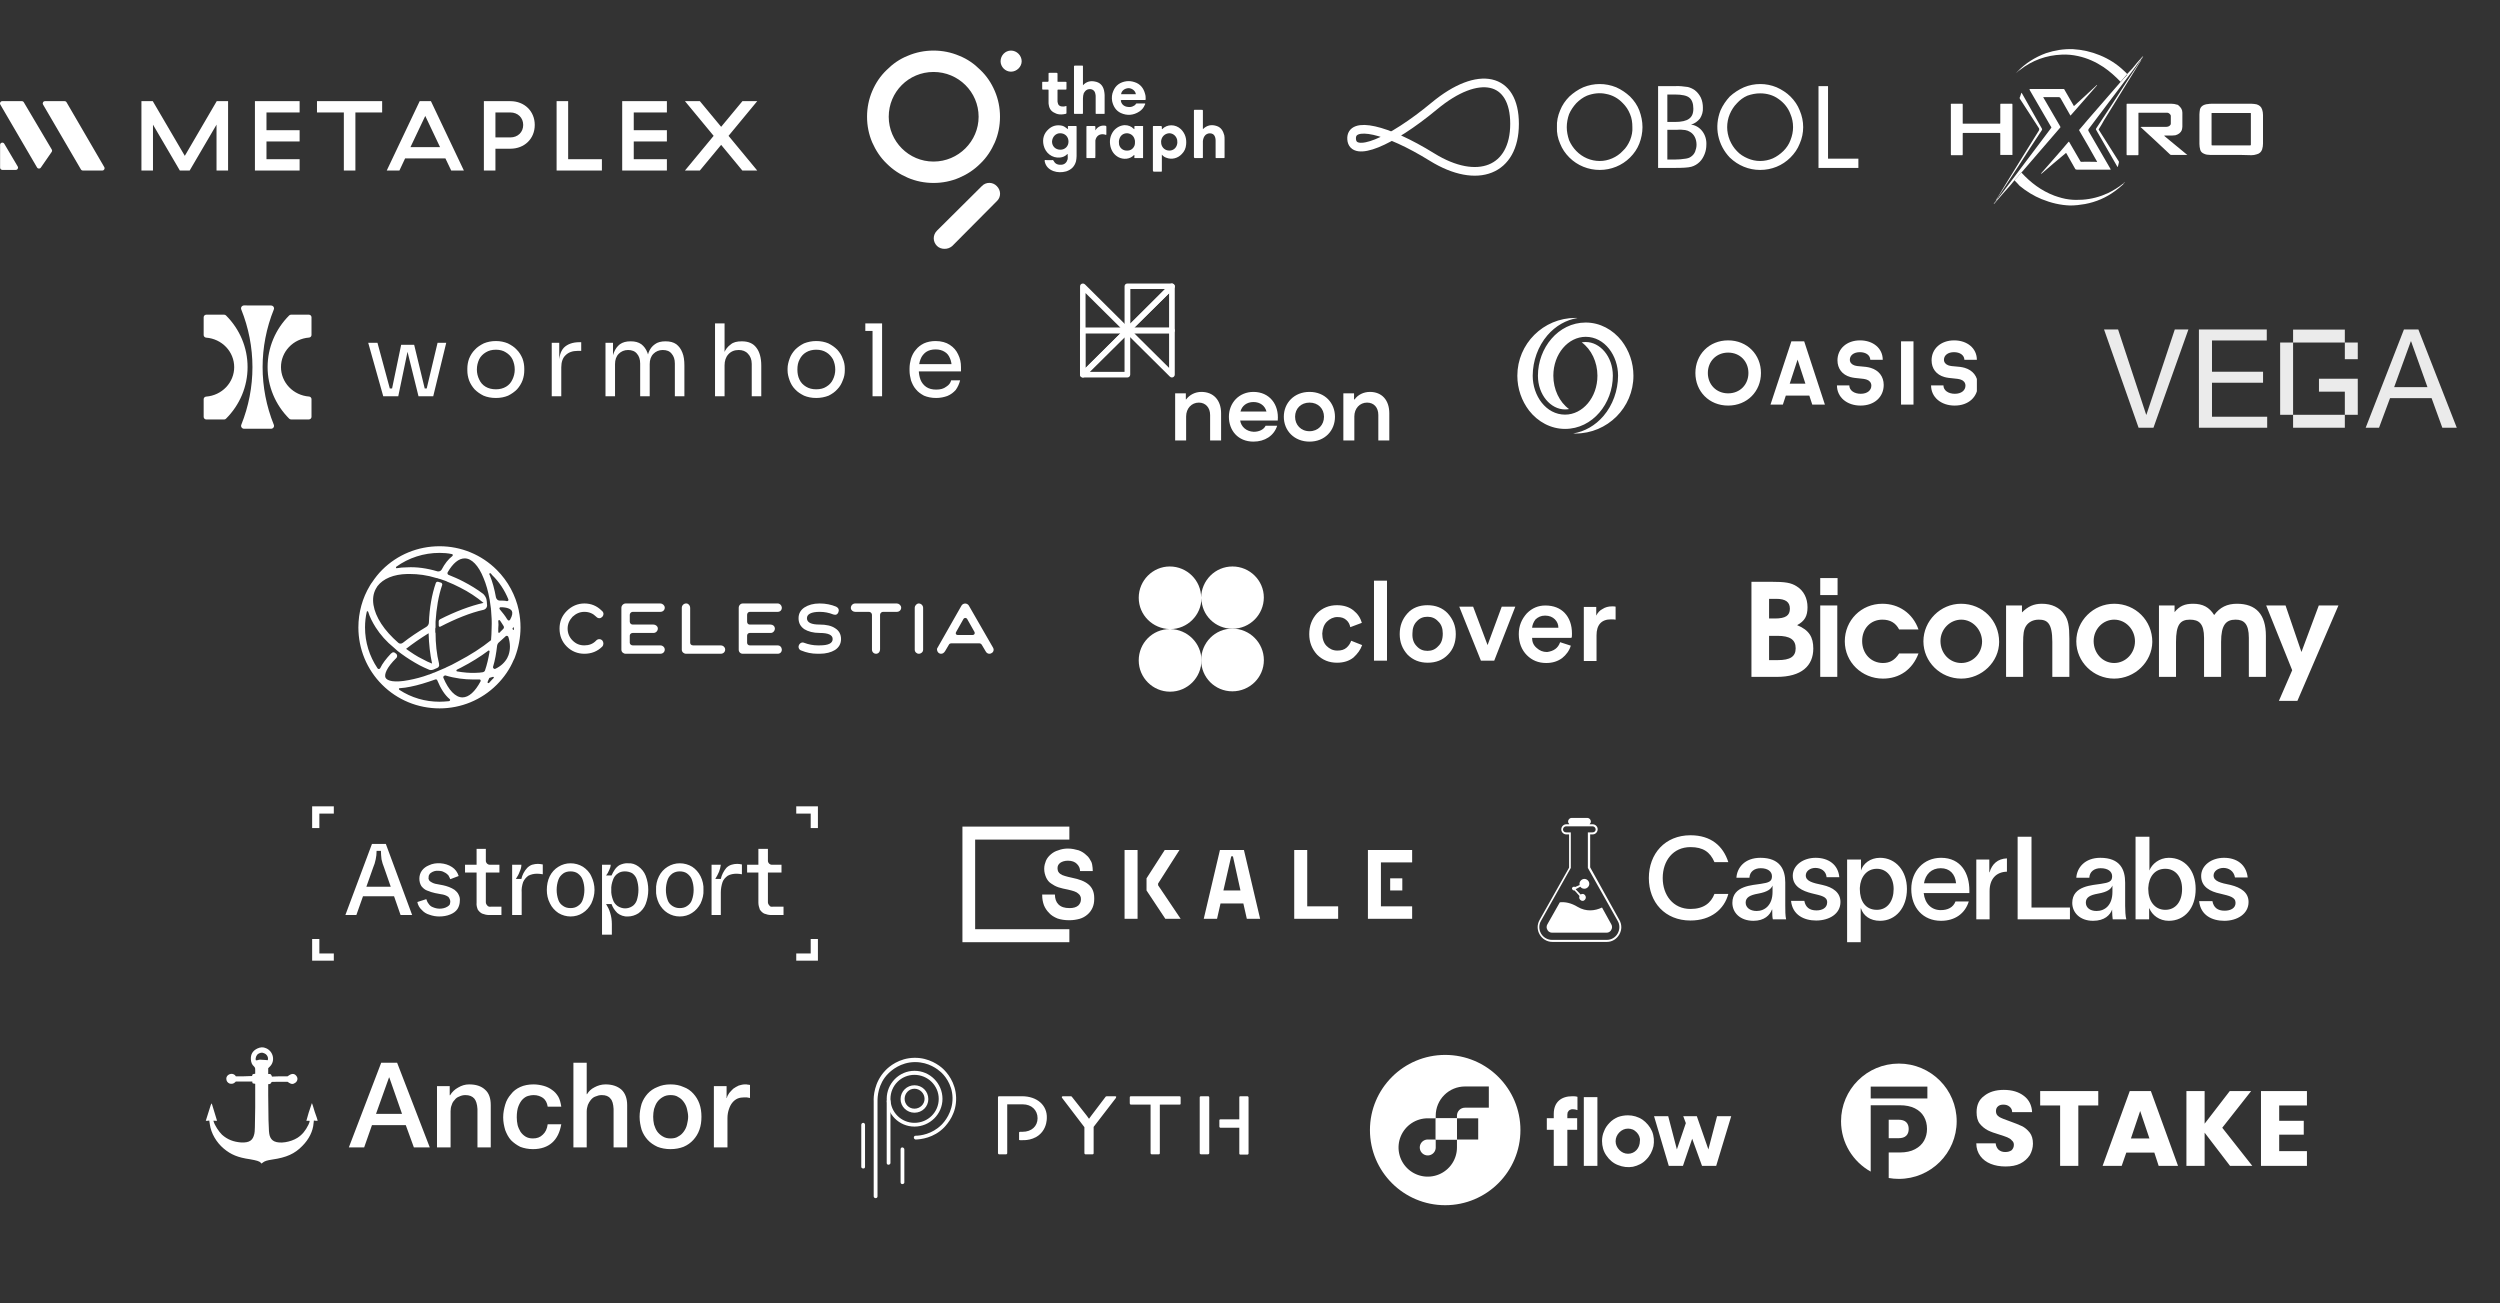 <svg xmlns="http://www.w3.org/2000/svg" fill="none" width="865" viewBox="0 0 865 451">
  <rect x="0" y="0" width="865" height="451" fill="#333333" stroke="none"/>
  <path fill="#fff"
    d="M119.5 316.6 128.7 292H133.5L142.6 316.6H138.6L132.9 300.2C132.5 299.2 132.2 298.3 132 297.3 131.9 296.3 131.8 295.4 131.8 294.4H130.3C130.3 295.4 130.2 296.4 130 297.3 129.8 298.3 129.5 299.3 129.1 300.2L123.3 316.6H119.5ZM124.4 310.1 125.6 306.8H136.4L137.5 310.1H124.4ZM152 317.1C150.8 317.1 149.7 316.9 148.6 316.5 147.5 316.2 146.6 315.6 145.9 314.8 145.1 314.1 144.6 313.1 144.4 312.1L147.5 311.1C147.7 311.7 147.9 312.2 148.3 312.7 148.7 313.3 149.2 313.7 149.8 313.9 150.5 314.2 151.3 314.4 152.1 314.4 153 314.4 154 314.2 154.8 313.7 155.1 313.5 155.4 313.3 155.6 313 155.7 312.7 155.8 312.3 155.8 311.9 155.8 311.6 155.7 311.3 155.6 311.1 155.5 310.8 155.3 310.5 155.1 310.3 154.4 309.8 153.5 309.5 152.6 309.4L150.5 309C149.6 308.8 148.6 308.5 147.7 308.1 146.9 307.8 146.3 307.2 145.8 306.6 145.3 305.8 145.1 304.9 145.1 304 145.1 303 145.4 302 146 301.2 146.6 300.4 147.4 299.8 148.4 299.4 149.6 298.8 151 298.6 152.4 298.7 153.8 298.8 155.2 299.2 156.4 300 157.5 300.7 158.3 301.8 158.7 303.1L155.8 304.2C155.6 303.7 155.4 303.3 155.1 302.8 154.7 302.4 154.2 302 153.7 301.8 153.1 301.4 152.3 301.3 151.6 301.3 150.7 301.2 149.8 301.5 149.1 302 148.8 302.2 148.6 302.4 148.5 302.7 148.3 303 148.3 303.3 148.3 303.6 148.2 303.9 148.3 304.2 148.4 304.4 148.5 304.7 148.7 304.9 148.9 305 149.6 305.5 150.4 305.8 151.2 305.9L153.3 306.3C154.7 306.6 156.1 307.1 157.3 307.9 157.9 308.4 158.4 308.9 158.7 309.6 159 310.2 159.2 310.9 159.1 311.7 159.1 312.7 158.8 313.7 158.3 314.5 157.7 315.4 156.8 316 155.8 316.4 154.6 316.9 153.3 317.1 152 317.1ZM169.2 316.6C168.4 316.6 167.6 316.4 166.8 316.1 166.2 315.8 165.7 315.3 165.3 314.7 165 313.9 164.8 313.1 164.9 312.3V301.9H160.9V299.2H164.9V293.7H168.1V297.9C168.1 298.2 168.3 298.6 168.5 298.8 168.7 299 169.1 299.2 169.4 299.2H172.8V301.9H168.1V312C168.1 312.2 168.1 312.5 168.2 312.7 168.3 312.9 168.4 313.1 168.6 313.3 168.7 313.5 168.9 313.6 169.2 313.7 169.4 313.7 169.6 313.8 169.9 313.7H173.5V316.6H169.2ZM177.2 316.6V299.2H180.4C180.4 300 180.2 300.8 179.8 301.6 179.5 302.5 179 303.3 178.5 304.1H180.4C180.7 302.7 181.4 301.4 182.4 300.3 182.9 299.8 183.5 299.4 184.1 299.2 184.8 299 185.5 298.9 186.1 298.9 186.7 298.9 187.2 299 187.8 299.1V302.5C187.2 302.4 186.5 302.3 185.9 302.3 184.8 302.3 183.8 302.5 182.8 303 182 303.6 181.4 304.3 181 305.2 180.6 306.4 180.4 307.6 180.5 308.8V316.6H177.2ZM197.4 317.1C196 317.1 194.5 316.7 193.2 315.9 192 315.1 190.9 313.9 190.3 312.6 189.5 311.1 189.2 309.5 189.2 307.9 189.2 306.3 189.5 304.6 190.2 303.2 190.9 301.8 191.9 300.7 193.2 299.9 194.5 299.1 195.9 298.7 197.4 298.7 198.9 298.7 200.4 299.1 201.7 299.9 202.9 300.7 204 301.8 204.6 303.2 205.3 304.6 205.7 306.3 205.7 307.9 205.7 309.5 205.3 311.1 204.6 312.6 203.9 313.9 202.9 315.1 201.6 315.9 200.4 316.7 198.9 317.1 197.4 317.1ZM197.4 314.2C198.3 314.2 199.2 314 199.9 313.5 200.7 313 201.3 312.3 201.6 311.4 202 310.3 202.2 309.1 202.2 307.9 202.2 306.7 202 305.5 201.6 304.4 201.3 303.5 200.7 302.8 199.9 302.2 199.2 301.7 198.3 301.5 197.4 301.5 196.5 301.5 195.6 301.7 194.9 302.2 194.1 302.8 193.5 303.5 193.2 304.4 192.8 305.5 192.6 306.7 192.6 307.9 192.6 309.1 192.8 310.3 193.2 311.4 193.5 312.3 194.1 313 194.9 313.5 195.6 314 196.5 314.2 197.4 314.2ZM208.3 323.4V299.2H211.3C211.3 299.8 211.1 300.4 210.8 301 210.5 301.7 210.2 302.3 209.7 302.9H211.6C211.9 302.2 212.3 301.5 212.7 300.9 213.1 300.3 213.7 299.7 214.4 299.3 215.3 298.9 216.3 298.6 217.3 298.7 218.6 298.6 219.8 299 220.9 299.8 222 300.6 222.9 301.7 223.4 303 224 304.6 224.3 306.2 224.3 307.9 224.3 309.6 224 311.2 223.4 312.8 222.9 314.1 222 315.2 220.9 316 219.8 316.7 218.5 317.1 217.3 317.1 215.9 317.2 214.6 316.7 213.6 315.9 212.7 315 212 314 211.6 312.8H209.7C210.3 313.8 210.8 314.7 211.1 315.8 211.5 317 211.7 318.4 211.7 319.7V323.4L208.3 323.4ZM216.2 314.3C217.1 314.3 217.9 314.1 218.7 313.6 219.4 313.2 220 312.4 220.3 311.6 220.7 310.4 220.9 309.1 220.9 307.9 220.9 306.6 220.7 305.4 220.3 304.2 220 303.3 219.4 302.6 218.7 302.1 217.9 301.7 217.1 301.5 216.2 301.5 215.3 301.5 214.5 301.7 213.8 302.2 213 302.7 212.4 303.5 212.1 304.4 211.7 305.5 211.4 306.7 211.5 307.9 211.4 309.1 211.7 310.3 212.1 311.4 212.4 312.3 213 313 213.7 313.5 214.5 314 215.4 314.3 216.3 314.3L216.2 314.3ZM235.2 317.1C233.7 317.1 232.3 316.7 231 315.9 229.7 315.1 228.7 313.9 228 312.6 227.3 311.1 226.9 309.5 227 307.9 226.9 306.3 227.3 304.6 228 303.2 228.7 301.8 229.7 300.7 231 299.9 232.3 299.1 233.7 298.7 235.2 298.7 236.7 298.7 238.2 299.1 239.5 299.9 240.7 300.7 241.7 301.8 242.4 303.2 243.1 304.6 243.5 306.3 243.4 307.9 243.5 309.5 243.1 311.1 242.4 312.6 241.7 313.9 240.7 315.1 239.4 315.9 238.2 316.7 236.7 317.1 235.2 317.1ZM235.2 314.2C236.1 314.2 237 314 237.7 313.5 238.5 313 239.1 312.3 239.4 311.4 239.8 310.3 240 309.1 240 307.9 240 306.7 239.8 305.5 239.4 304.4 239.1 303.5 238.5 302.8 237.7 302.2 237 301.7 236.1 301.5 235.2 301.5 234.3 301.5 233.5 301.7 232.7 302.2 231.9 302.8 231.3 303.5 231 304.4 230.6 305.5 230.4 306.7 230.4 307.9 230.4 309.1 230.6 310.3 231 311.4 231.3 312.3 231.9 313 232.7 313.5 233.5 314 234.3 314.2 235.2 314.2ZM246.2 316.6V299.2H249.4C249.3 300 249.1 300.8 248.8 301.6 248.4 302.5 248 303.3 247.5 304.1H249.4C249.7 302.7 250.4 301.4 251.3 300.3 251.8 299.8 252.4 299.4 253.1 299.2 253.7 299 254.4 298.9 255.1 298.9 255.7 298.9 256.2 299 256.7 299.1V302.5C256.1 302.4 255.5 302.3 254.9 302.3 253.8 302.3 252.7 302.5 251.8 303 251 303.6 250.3 304.3 250 305.2 249.6 306.4 249.4 307.6 249.4 308.8V316.6H246.2ZM266.8 316.6C266 316.6 265.2 316.4 264.4 316.1 263.8 315.8 263.3 315.3 262.9 314.7 262.6 313.9 262.4 313.1 262.4 312.3V301.9H258.5V299.2H262.4V293.7H265.7V297.9C265.7 298.2 265.9 298.6 266.1 298.8 266.3 299 266.7 299.2 267 299.2H270.4V301.9H265.7V312C265.7 312.2 265.7 312.5 265.8 312.7 265.9 312.9 266 313.1 266.2 313.3 266.3 313.5 266.5 313.6 266.7 313.7 267 313.7 267.2 313.8 267.4 313.7H271.1V316.6H266.8ZM115.5 279H110.5 108V281.5 286.5H110.5V281.5H115.5V279ZM110.5 329.9V324.9H108V329.9 332.4H110.5 115.5V329.9H110.5ZM280.5 279H275.5V281.5H280.5V286.5H283V281.5 279H280.5ZM280.5 324.9V329.9H275.5V332.4H280.5 283V329.9 324.9H280.5Z" />
  <g clip-path="url(#a)">
    <path fill="#fff" fill-rule="evenodd"
      d="M17.879 52.57C18.052 52.319 18.064 51.99 17.909 51.727L8.237 35.382C8.097 35.145 7.843 35 7.569 35H0.778C0.178 35 -0.196 35.654 0.108 36.174L12.815 57.947C13.102 58.438 13.8 58.465 14.123 57.998L17.879 52.57ZM35.413 59C36.013 59 36.386 58.346 36.084 57.827L23.025 35.386C22.885 35.147 22.63 35 22.354 35H15.567C14.967 35 14.593 35.654 14.897 36.174L27.993 58.614C28.133 58.853 28.388 59 28.663 59H35.413ZM6.134 57.61C6.441 58.13 6.068 58.788 5.466 58.788H0.809C0.38 58.788 0.032 58.439 0.032 58.008V50.127C0.032 49.334 1.074 49.047 1.477 49.729L6.134 57.61ZM52.931 59H48.934V35H52.861L63.942 53.926L74.988 35H78.915V59H74.918V43.126L65.626 59H62.224L52.931 43.126V59ZM103.668 59H88.204V35H103.668V38.909H92.202V45.046H103.668V48.954H92.202V55.091H103.668V59ZM118.97 59H122.967V38.909H132.224V35H109.677V38.909H118.97V59ZM160.5 59H156.116L154.118 54.817H140.161L138.198 59H133.815L145.211 35H149.103L160.5 59ZM147.14 40.109L142.02 50.909H152.259L147.14 40.109ZM167.422 59H171.419V51.457H176.574C181.484 51.457 185.025 47.994 185.025 43.228C185.025 38.497 181.484 35 176.574 35H167.422V59ZM171.419 47.548V38.909H176.574C179.169 38.909 181.027 40.726 181.027 43.228C181.027 45.731 179.169 47.548 176.574 47.548H171.419ZM208.258 59H192.584V35H196.581V55.091H208.258V59ZM215.28 59H230.744V55.091H219.277V48.954H230.744V45.046H219.277V38.909H230.744V35H215.28V59ZM242.153 59H236.998L246.922 47L236.998 35H242.153L249.516 43.88L256.88 35H262L252.076 47L262 59H256.845L249.516 50.12L242.153 59Z"
      clip-rule="evenodd" />
  </g>
  <g fill="#fff" clip-path="url(#b)">
    <path
      d="M586.607 129.05C586.607 135.41 591.337 140.33 597.934 140.33C604.532 140.33 609.291 135.41 609.291 129.05C609.291 122.69 604.532 117.77 597.934 117.77C591.337 117.77 586.607 122.69 586.607 129.05ZM590.915 129.05C590.915 125.06 593.837 122 597.934 122C602.061 122 604.953 125.06 604.953 129.05C604.953 133.04 602.061 136.1 597.934 136.1C593.837 136.1 590.915 133.04 590.915 129.05ZM627.049 140H631.417L624.247 118.1H619.819L612.589 140H616.867L617.891 136.88H626.025L627.049 140ZM619.247 132.74L621.958 124.43L624.669 132.74H619.247ZM647.124 124.49H651.432C651.432 120.5 648.088 117.77 643.569 117.77C638.96 117.77 635.766 120.68 635.766 124.67C635.766 127.46 637.333 129.65 640.225 130.46C642.183 131 644.503 130.85 645.919 131.36C646.792 131.66 647.485 132.35 647.485 133.43C647.485 135.02 646.13 136.25 643.81 136.25C641.551 136.25 639.863 135.08 639.863 133.34H635.586C635.586 137.48 639.08 140.33 643.75 140.33C648.57 140.33 651.763 137.33 651.763 133.19C651.763 130.25 650.046 128.12 647.244 127.28C645.135 126.65 642.997 126.92 641.581 126.41C640.647 126.08 640.044 125.39 640.044 124.46C640.044 122.99 641.37 121.85 643.509 121.85C645.617 121.85 647.064 122.9 647.124 124.49ZM657.759 140H662.067V118.1H657.759V140ZM679.686 124.49H683.994C683.994 120.5 680.65 117.77 676.131 117.77C671.522 117.77 668.329 120.68 668.329 124.67C668.329 127.46 669.895 129.65 672.788 130.46C674.746 131 677.065 130.85 678.481 131.36C679.355 131.66 680.048 132.35 680.048 133.43C680.048 135.02 678.692 136.25 676.372 136.25C674.113 136.25 672.426 135.08 672.426 133.34H668.148C668.148 137.48 671.643 140.33 676.312 140.33C681.132 140.33 684.326 137.33 684.326 133.19C684.326 130.25 682.608 128.12 679.807 127.28C677.698 126.65 675.559 126.92 674.143 126.41C673.209 126.08 672.607 125.39 672.607 124.46C672.607 122.99 673.932 121.85 676.071 121.85C678.18 121.85 679.626 122.9 679.686 124.49Z" />
    <path fill-rule="evenodd"
      d="M561.092 117.923C558.052 114.049 553.588 111.597 548.653 111.597C539.107 111.597 532.124 120.43 532.124 130C532.124 136.671 536.57 141.664 541.515 141.664C541.977 141.664 542.436 141.622 542.888 141.539C539.575 139.133 537.456 134.752 537.456 130C537.456 122.434 542.596 116.538 548.653 116.538C555.259 116.538 559.852 123.07 559.852 130C559.835 135.118 558.003 140.206 554.779 143.961C551.965 147.238 548.32 149.316 544.313 149.976C544.313 149.976 544.647 150 545.084 150C556.176 150 565.167 141.046 565.167 130C565.167 125.462 563.649 121.278 561.092 117.923ZM558.044 130C558.044 123.328 553.598 118.336 548.653 118.336C548.19 118.336 547.732 118.378 547.28 118.461C550.592 120.867 552.711 125.248 552.711 130C552.711 137.566 547.572 143.463 541.515 143.463C534.909 143.463 530.316 136.93 530.316 130C530.332 124.882 532.165 119.794 535.388 116.04C538.203 112.762 541.848 110.684 545.854 110.024C545.854 110.024 545.521 110 545.084 110C533.992 110 525 118.955 525 130C525 134.538 526.519 138.721 529.076 142.078C532.116 145.951 536.579 148.403 541.515 148.403C551.061 148.403 558.044 139.57 558.044 130Z"
      clip-rule="evenodd" />
  </g>
  <path fill="#fff"
    d="M568.3 44C568.3 45.9 567.9 47.9 567.2 49.7 566.5 51.5 565.4 53.1 564 54.5 561.2 57.3 557.4 58.8 553.5 58.8 549.6 58.8 545.8 57.3 543 54.5 541.6 53.1 540.5 51.5 539.8 49.7 539 47.9 538.6 45.9 538.7 44 538.6 42 539 40.1 539.8 38.2 540.5 36.4 541.6 34.8 543 33.4 544.4 32.1 546 31 547.8 30.2 551.5 28.7 555.5 28.7 559.2 30.2 561 31 562.6 32.1 564 33.4 565.4 34.8 566.5 36.4 567.2 38.2 567.9 40.1 568.3 42 568.3 44ZM553.5 55.7C555 55.7 556.4 55.4 557.8 54.8 559.2 54.2 560.5 53.3 561.5 52.2 562.6 51.2 563.4 49.9 564 48.5 564.6 47 564.9 45.5 564.8 44 564.8 42.4 564.6 40.9 564 39.5 563.4 38 562.6 36.8 561.5 35.7 559.9 34 557.9 32.9 555.7 32.5 553.5 32 551.2 32.3 549.1 33.1 547.7 33.7 546.5 34.6 545.4 35.7 544.4 36.8 543.5 38.1 542.9 39.5 542.4 40.9 542.1 42.5 542.1 44 542.1 45.5 542.4 47 542.9 48.5 544.1 51.3 546.3 53.6 549.1 54.8 550.5 55.4 552 55.7 553.5 55.7ZM573.7 58.1V29.8H579.5C581 29.7 582.5 29.9 584 30.1 584.8 30.3 585.7 30.7 586.4 31.2 587.3 31.9 588 32.8 588.5 33.8 589 34.9 589.2 36.1 589.2 37.2 589.3 38.6 588.9 39.9 588.2 41 587.4 42 586.3 42.8 585.1 43.1 586.6 43.3 588 44.1 589 45.4 590 46.7 590.5 48.4 590.4 50.1 590.4 51.2 590.2 52.3 589.8 53.3 589.4 54.3 588.9 55.2 588.1 56 587.3 56.8 586.3 57.4 585.2 57.7 584.1 58 582.2 58.1 579.4 58.1L573.7 58.1ZM576.9 32.7V42.2H579.5C581.8 42.2 583.5 41.8 584.4 41.1 585.4 40.4 585.9 39.3 585.9 37.6 585.9 35.8 585.4 34.5 584.5 33.8 583.7 33.1 582 32.7 579.5 32.7H576.9ZM576.9 44.8V55.2H579.5C580.7 55.2 582 55.1 583.2 54.9 583.9 54.8 584.6 54.6 585.1 54.2 585.7 53.8 586.2 53.2 586.5 52.5 586.8 51.7 587 50.9 587 50.1 587 49.1 586.8 48.2 586.4 47.4 586 46.6 585.4 46 584.7 45.6 584.2 45.3 583.7 45.1 583.1 45 582.2 44.9 581.3 44.8 580.4 44.9H576.9V44.8ZM623.9 44C623.9 45.9 623.5 47.9 622.7 49.7 622 51.5 620.9 53.1 619.5 54.5 616.7 57.3 613 58.8 609 58.8 605.1 58.8 601.4 57.3 598.5 54.5 596.5 52.4 595.1 49.8 594.5 46.9 593.9 44 594.2 41 595.3 38.2 596.1 36.4 597.2 34.8 598.5 33.4 599.9 32.1 601.6 31 603.4 30.2 607 28.7 611.1 28.7 614.7 30.2 616.5 31 618.2 32.1 619.5 33.4 620.9 34.8 622 36.4 622.7 38.2 623.5 40.1 623.9 42 623.9 44ZM609 55.7C610.5 55.7 612 55.4 613.4 54.8 614.7 54.2 616 53.3 617.1 52.2 618.1 51.2 619 49.9 619.5 48.5 620.1 47 620.4 45.5 620.4 44 620.4 42.4 620.1 40.9 619.5 39.5 618.7 37.3 617.2 35.5 615.3 34.2 613.5 32.9 611.3 32.3 609 32.3 607.5 32.3 606 32.6 604.6 33.1 603.2 33.7 602 34.6 601 35.7 599.9 36.8 599.1 38.1 598.5 39.5 597.9 40.9 597.6 42.5 597.6 44 597.6 45.5 597.9 47 598.5 48.5 599.1 49.9 599.9 51.2 601 52.3 602 53.4 603.3 54.2 604.7 54.8 606.1 55.4 607.5 55.7 609 55.7ZM629.2 58.1V29.8H632.5V54.9H643V58.1H629.2Z" />
  <path stroke="#fff" stroke-miterlimit="10" stroke-width="3"
    d="M524.034 42.851C524.034 58.979 511.238 64.114 495.449 54.332C479.661 44.549 467.225 41.792 467.663 48.167C468.1 54.541 480.924 49.407 496.258 36.686C511.593 23.966 524.034 26.734 524.034 42.851Z" />
  <path fill="#fff"
    d="M333 286V326H370V321.5H337.4V290.5H370V286H333ZM396.7 303.9 403 294.1H408.1L400.7 305.7V306.3L408.5 317.9H403.2L396.7 308.1V303.9ZM423.3 308.1H429.2L426.6 296.3H426L423.3 308.1ZM430.2 312.6H422.3L421.1 317.9H416.5L422.1 294.1H430.4L436 317.9H431.4L430.2 312.6ZM447.8 294.1H452.3V313.6H463V317.9H447.8V294.1Z" />
  <path fill="#fff"
    d="M373.7 301.4C373.7 300.4 373.3 299.6 372.6 298.9 371.9 298.2 370.9 297.8 369.5 297.8 368.4 297.8 367.5 298.1 366.9 298.5 366.2 299 365.9 299.6 365.9 300.4 365.9 300.8 366 301.2 366.1 301.5 366.3 301.9 366.6 302.2 366.9 302.4 367.3 302.7 367.8 302.9 368.5 303.1 369.1 303.3 370 303.5 370.9 303.7 373.4 304.2 375.3 304.9 376.6 306 377.9 307.1 378.6 308.6 378.6 310.7V311.1C378.6 312.2 378.4 313.2 378 314.1 377.6 315 377 315.8 376.3 316.4 375.5 317.1 374.6 317.6 373.6 317.9 372.5 318.2 371.3 318.4 370 318.4 368.4 318.4 367.1 318.2 365.9 317.8 364.7 317.3 363.7 316.7 363 315.9 362.2 315.1 361.6 314.2 361.2 313.2 360.8 312.1 360.6 311 360.6 309.7V309.5H365C365 310.9 365.4 312.1 366.2 312.9 367.1 313.8 368.3 314.2 370.1 314.2 371.4 314.2 372.4 313.9 373.1 313.3 373.7 312.7 374 312 374 311.2 374 310.8 374 310.5 373.8 310.1 373.7 309.8 373.5 309.5 373.1 309.2 372.8 308.9 372.3 308.6 371.7 308.4 371.1 308.2 370.4 308 369.5 307.8 368.3 307.6 367.2 307.3 366.2 307 365.3 306.7 364.4 306.2 363.7 305.7 362.9 305.2 362.4 304.5 362 303.7 361.6 302.8 361.3 301.8 361.3 300.7V300.5C361.3 299.5 361.6 298.6 361.9 297.8 362.3 296.9 362.9 296.2 363.6 295.6 364.3 295 365.1 294.5 366.2 294.2 367.2 293.8 368.3 293.6 369.5 293.6 370.9 293.6 372.1 293.9 373.2 294.2 374.3 294.6 375.2 295.2 375.9 295.9 376.7 296.5 377.1 297.3 377.6 298.2 378.1 299.3 378.1 301.4 378.1 301.4L373.7 301.4ZM473.3 294.1V317.9H488.6V313.6H477.8V298.4H488.6V294.1H473.3ZM393.6 294.1H389.1V317.9H393.6V294.1Z" />
  <path fill="#fff"
    d="M485.2 303.9H481V308.1H485.2V303.9ZM372.5 43.8C372.5 43.7 372.5 43.6 372.3 43.6 371.4 43.6 370.5 43.6 369.6 43.6 369.5 43.6 369.5 43.7 369.5 43.8 369.5 44.1 369.5 44.4 369.5 44.7 368.6 44 368.2 43.7 367.5 43.5 365.7 43.1 364.1 43.5 362.8 44.7 361.1 46.2 360.6 48.2 361.1 50.3 361.7 52.9 364 54.8 366.8 54.5 367.7 54.4 368.5 54.1 369.2 53.4 369.2 53.4 369.3 53.2 369.4 53.3 369.4 53.9 369.5 54.5 369.4 55.1 369.1 56.2 368.4 56.9 367.3 57 366.2 57.1 365.1 56.8 364.6 55.7 364.4 55.4 364.3 55.3 364 55.4 363.4 55.4 362.8 55.4 362.2 55.4 362 55.4 361.7 55.3 361.5 55.4 361.4 55.6 361.5 55.8 361.5 56 361.9 57.6 362.9 58.6 364.5 59.2 365.9 59.7 367.4 59.7 368.9 59.3 370.7 58.7 371.8 57.6 372.3 55.8 372.4 55.2 372.5 54.6 372.5 54 372.5 50.7 372.5 47.4 372.5 44.1 372.5 44 372.5 43.9 372.5 43.8ZM366.9 51.8C365.1 51.8 364 50.5 364 49 364.1 47.3 365.3 46.1 366.8 46.1 368.5 46.1 369.7 47.3 369.7 49 369.7 50.6 368.5 51.8 366.9 51.8ZM408.6 44.7C406.7 42.9 403.8 42.9 402.1 44.7 402.1 44.7 402.1 44.7 402 44.6 402 44.4 402 44.2 402 43.9 402 43.7 401.9 43.6 401.7 43.6 400.9 43.6 400.2 43.6 399.5 43.6 398.9 43.6 398.9 43.5 398.9 44.1 398.9 49 398.9 53.9 398.9 58.8 398.9 58.9 398.9 59 398.9 59 399 59.3 399 59.4 399.3 59.4 400.1 59.4 400.9 59.4 401.6 59.4 402 59.4 402 59.4 402 59 402 57.4 402 55.7 402 54.1V53.5C402.5 54.1 403 54.4 403.6 54.6 405.4 55.3 407.5 54.8 408.9 53.3 409.8 52.4 410.3 51.3 410.4 50 410.6 48 410.1 46.2 408.6 44.7ZM407.2 50.2C406.8 51.4 405.8 52.1 404.6 52.1 403.2 52.1 402.1 51.2 401.8 49.8 401.7 49.3 401.7 48.7 401.9 48.1 402.3 46.9 403.4 46.1 404.7 46.1 406 46.2 407 47.1 407.3 48.4 407.4 49 407.4 49.6 407.2 50.2ZM374.7 29.5C375.9 28.2 377.3 27.9 378.8 28.2 380.6 28.5 381.6 29.6 382 31.3 382.1 31.9 382.2 32.4 382.2 32.9 382.2 35 382.2 37 382.2 39 382.2 39 382.2 39.1 382.2 39.1 382.2 39.4 382.1 39.5 381.9 39.4 381.9 39.4 381.8 39.4 381.8 39.4 381 39.4 380.3 39.4 379.6 39.4 379.1 39.4 379.1 39.5 379.1 39 379.1 38.6 379.1 38.1 379.1 37.6 379.1 36.3 379.1 34.9 379.1 33.5 379.1 33.2 379.1 32.8 379 32.5 378.8 31.1 377.5 30.5 376.2 31 375.6 31.3 375.3 31.7 375 32.2 374.8 32.8 374.7 33.4 374.7 34.1 374.7 35.6 374.7 37.2 374.7 38.8 374.7 38.9 374.7 39 374.7 39 374.7 39.4 374.7 39.4 374.3 39.4 373.5 39.4 372.8 39.4 372 39.4 372 39.4 372 39.4 372 39.4 371.6 39.4 371.6 39.4 371.6 39.1 371.6 39 371.6 38.9 371.6 38.9 371.6 33.7 371.6 28.5 371.6 23.3 371.6 23.2 371.6 23.1 371.6 23 371.6 22.8 371.7 22.7 372 22.7 372.8 22.7 373.5 22.7 374.3 22.7 374.7 22.7 374.7 22.7 374.7 23.1 374.7 25 374.7 27 374.7 28.9 374.7 29.1 374.7 29.3 374.7 29.5ZM416.2 44.7C417.6 43.3 419.2 43 421 43.6 422.5 44.1 423.2 45.3 423.6 46.8 423.7 47.3 423.7 47.8 423.7 48.3 423.7 50.3 423.7 52.2 423.7 54.2 423.7 54.3 423.7 54.4 423.7 54.5 423.7 54.6 423.6 54.7 423.5 54.7 422.6 54.7 421.7 54.7 420.8 54.7 420.7 54.7 420.6 54.7 420.6 54.5 420.6 54.4 420.6 54.3 420.6 54.2 420.6 52.4 420.6 50.6 420.6 48.8 420.6 48.5 420.6 48.1 420.5 47.7 420.3 47 420 46.4 419.2 46.2 418.4 46 417.7 46.2 417.1 46.7 416.5 47.3 416.3 48 416.2 48.8 416.2 49.1 416.2 49.5 416.2 49.8 416.2 51.3 416.2 52.8 416.2 54.3 416.2 54.7 416.2 54.7 415.8 54.7 415 54.7 414.3 54.7 413.5 54.7 413.2 54.7 413.2 54.7 413.1 54.3 413.1 54.3 413.1 54.2 413.1 54.1 413.1 48.9 413.1 43.7 413.1 38.5 413.1 37.9 413.1 38 413.7 38 414.3 38 415.1 38 415.7 38 416.2 38 416.2 38 416.2 38.5 416.2 40.4 416.2 42.3 416.2 44.2 416.2 44.4 416.2 44.5 416.2 44.7ZM395.3 43.6C394.4 43.6 393.6 43.6 392.7 43.6 392.5 43.6 392.5 43.7 392.5 43.9 392.5 44.1 392.5 44.4 392.5 44.7 392.4 44.6 392.3 44.6 392.3 44.6 391.4 43.7 390.4 43.3 389.1 43.3 387.6 43.4 386.3 44.1 385.3 45.3 384.1 46.9 383.8 48.7 384.2 50.6 384.6 52.3 385.5 53.6 387 54.4 388.7 55.3 391 55.1 392.3 53.7 392.3 53.6 392.4 53.6 392.5 53.7 392.5 53.9 392.5 54.2 392.5 54.4 392.4 54.7 392.5 54.7 392.8 54.7 393.5 54.7 394.3 54.7 395 54.7 395.6 54.7 395.5 54.8 395.5 54.2 395.5 50.8 395.5 47.5 395.5 44.1 395.5 44 395.5 43.9 395.5 43.8 395.6 43.6 395.5 43.6 395.3 43.6ZM392.6 50.2C392.2 51.4 391.2 52.2 389.8 52.1 388.6 52.1 387.5 51.3 387.2 50 387.1 49.4 387.1 48.7 387.3 48.1 387.7 46.8 388.7 46.1 390 46.1 391.3 46.2 392.3 47 392.6 48.3 392.7 48.5 392.7 48.8 392.7 49.1 392.7 49.5 392.7 49.8 392.6 50.2ZM396.2 32.5C395.7 30.5 394.5 29 392.5 28.4 391.6 28.1 390.7 28 389.8 28.1 387.6 28.4 386 29.5 385.2 31.5 384.7 32.6 384.6 33.8 384.8 35 385.2 36.8 386.1 38.3 387.8 39.1 390 40.1 392.2 39.9 394.2 38.6 395.1 38 395.7 37.3 396.1 36.3 396.2 36.2 396.3 36 396.2 35.8 395.2 35.8 394.3 35.8 393.3 35.8 393.1 35.8 393 35.9 393 36 392.8 36.3 392.6 36.5 392.3 36.6 391.7 37 391 37.1 390.3 37 388.9 36.9 387.9 36 387.8 34.7 388 34.6 388.1 34.6 388.3 34.6 390.4 34.6 392.5 34.6 394.5 34.6 395.1 34.6 395.6 34.6 396.1 34.6 396.4 34.6 396.4 34.6 396.4 34.3 396.4 33.7 396.4 33.1 396.2 32.5ZM387.9 32.6C388 31.4 389.2 30.5 390.6 30.5 391.8 30.6 392.9 31.5 393 32.6H387.9ZM369 36.7C369 37.5 369 38.3 369 39.1 369 39.3 368.9 39.4 368.7 39.4 368.2 39.5 367.7 39.6 367.2 39.6 366.4 39.6 365.7 39.5 365 39.1 363.8 38.6 363.1 37.7 362.9 36.4 362.8 36.1 362.8 35.7 362.8 35.4 362.8 34.1 362.8 32.7 362.8 31.4 362.8 31 362.8 31 362.4 31 361.9 31 361.4 31 360.9 31 360.6 31 360.6 30.9 360.6 30.7 360.6 30 360.6 29.3 360.6 28.6 360.6 28.4 360.6 28.3 360.8 28.3 361.4 28.3 361.9 28.3 362.5 28.3 362.7 28.3 362.8 28.2 362.8 28 362.8 27.2 362.8 26.4 362.8 25.6 362.8 25.2 362.8 25.2 363.2 25.2 364 25.2 364.8 25.2 365.6 25.2 365.8 25.2 365.9 25.3 365.9 25.5 365.9 26.3 365.9 27.1 365.9 27.8 365.9 28.4 365.8 28.3 366.4 28.3 367.2 28.3 367.9 28.3 368.7 28.3 368.9 28.3 369.1 28.4 369 28.6 369 29.3 369 30 369 30.7 369 31 368.9 31 368.7 31 367.9 31 367.1 31 366.3 31 365.9 31 365.9 31 365.9 31.4 365.9 32.5 365.9 33.7 365.9 34.9 365.9 35.1 365.9 35.4 366 35.6 366.1 36.2 366.4 36.6 367.1 36.8 367.6 36.9 368.2 36.9 368.8 36.7 368.8 36.7 368.9 36.7 369 36.7ZM379 45.1C379.1 45 379.2 44.9 379.2 44.8 380 43.7 381.2 43.3 382.5 43.5 382.6 43.6 382.8 43.6 382.8 43.8 382.8 44.7 382.8 45.7 382.8 46.6 382.5 46.7 382.3 46.6 382.1 46.5 380.5 46.2 379.3 47 379 48.6 379 48.9 379 49.2 379 49.5 379 51 379 52.6 379 54.1 379 54.2 378.9 54.3 379 54.4 379 54.7 378.8 54.7 378.6 54.7 377.8 54.7 377 54.7 376.2 54.7 375.9 54.7 375.9 54.7 375.9 54.4 375.9 50.9 375.9 47.4 375.9 43.9 375.9 43.7 375.9 43.6 376.2 43.6 377 43.6 377.8 43.6 378.7 43.6 378.9 43.6 379 43.7 379 43.9 379 44.3 379 44.7 379 45.1ZM323 63.3C319.9 63.3 316.9 62.7 314.1 61.5 311.3 60.3 308.9 58.7 306.8 56.6 304.6 54.5 303 52 301.8 49.3 300.6 46.5 300 43.5 300 40.4 300 37.3 300.6 34.3 301.8 31.5 303 28.7 304.6 26.3 306.8 24.2 308.9 22.1 311.3 20.4 314.1 19.3 316.9 18.1 319.9 17.5 323 17.5 326.1 17.5 329.1 18.1 331.9 19.3 334.7 20.4 337.1 22.1 339.2 24.2 341.4 26.3 343 28.7 344.2 31.5 345.4 34.3 346 37.3 346 40.4 346 43.5 345.4 46.5 344.2 49.3 343 52 341.4 54.5 339.2 56.6 337.1 58.7 334.7 60.3 331.9 61.5 329.1 62.7 326.1 63.3 323 63.3ZM323 24.9C314.4 24.9 307.5 31.8 307.5 40.4 307.5 48.9 314.4 55.9 323 55.9 331.6 55.9 338.6 48.9 338.6 40.4 338.6 31.8 331.6 24.9 323 24.9ZM349.8 24.8C351.8 24.8 353.5 23.1 353.5 21.2 353.5 19.2 351.8 17.5 349.8 17.5 347.8 17.5 346.2 19.2 346.2 21.2 346.2 23.1 347.8 24.8 349.8 24.8ZM326.8 86.1C325.9 86.1 324.9 85.8 324.2 85.1 322.7 83.6 322.7 81.3 324.2 79.8L339.7 64.4C341.1 62.9 343.5 62.9 344.9 64.4 346.4 65.9 346.4 68.2 344.9 69.6L329.5 85.1C328.7 85.8 327.8 86.1 326.8 86.1Z" />
  <g fill="#fff" clip-path="url(#c)">
    <path
      d="M584.9 318.5C576.1 318.5 570.5 312.2 570.5 303.8 570.5 295.4 576.1 289 584.9 289 592 289 596.2 292.7 598 298.3H593.2C591.7 294.8 589.3 293.1 584.9 293.1 578.9 293.1 575.3 297.8 575.3 303.8 575.3 309.7 578.9 314.5 584.9 314.5 589.5 314.5 592 312.4 593.2 309.3H598C596.6 314.6 592 318.5 584.9 318.5ZM618 318.1H613.4C613.2 317.2 613.2 316.3 613.2 315.3V314.7H613.1C612.4 316.6 610.5 318.6 606.7 318.6 602 318.6 599.4 315.7 599.4 312.4 599.4 306.4 606.4 306.3 609.3 305.8 612 305.4 613.1 305 613.1 303.2 613.1 301.5 611.6 300.4 609.2 300.4 607 300.4 605.4 301.6 605.3 303.7H600.8C601 300.3 603.6 296.8 609.1 296.8 615.9 296.8 617.7 300.9 617.7 305.3V313.2C617.7 314.9 617.7 316.9 618 318.1ZM613.3 306.4C612.8 307.6 611.6 308.6 608.3 309.2 605.5 309.7 604 310.5 604 312.3 604 314 605.5 315.2 607.8 315.2 610.6 315.2 613.3 313.2 613.3 308.6V306.4ZM628.1 300.3C626.3 300.3 624.8 301.4 624.8 302.9 624.8 304.9 627.2 305.5 630.6 306.2 634.2 307 636.8 308.8 636.8 312.1 636.8 316.2 632.9 318.5 628.4 318.5 624.2 318.5 620.2 316.6 619.7 311.7H624.3C624.7 313.9 626.1 315 628.5 315 630.4 315 632.2 314.2 632.2 312.2 632.2 310.2 630.2 309.9 626.9 309.1 623.7 308.3 620.3 306.8 620.3 303 620.3 299.3 624 296.8 628.2 296.8 632.6 296.8 636 299.1 636.4 303.5H632C631.8 301.3 630 300.3 628.1 300.3ZM659.8 307.6C659.8 314.1 655.9 318.6 650.5 318.6 647 318.6 644.7 316.8 643.9 314.3H643.8V326H639.1V297.4H643.9V301.2C644.6 298.9 647 296.8 650.5 296.8 655.9 296.8 659.8 301.3 659.8 307.6ZM655.2 307.6C655.2 303.7 653 300.6 649.4 300.6 645.9 300.6 643.7 303.4 643.5 307.2V307.6C643.5 311.7 645.4 314.8 649.4 314.8 653.1 314.8 655.2 311.7 655.2 307.6ZM681.4 309H665.6C666 312.7 668.3 314.9 671.5 314.9 673.9 314.9 675.8 314 676.6 311.9H681.2C679.9 316.1 676.4 318.6 671.6 318.6 665.4 318.6 661.3 314.1 661.3 307.6 661.3 301.4 665.6 296.8 671.6 296.8 678.6 296.8 681.4 302.3 681.4 308.1V309H681.4ZM676.8 305.6C676.5 302.4 674.6 300.4 671.5 300.4 668.3 300.4 666.2 302.5 665.7 305.6H676.8ZM688.4 308.3V318.1H683.8V297.4H688.3V301.8H688.4C689.2 299 691.2 297.1 694.4 297V301.6C690.6 301.7 688.4 304.2 688.4 308.3ZM716.2 314V318.1H698.1V289.5H702.9V314H716.2ZM735.7 318.1H731C730.9 317.2 730.8 316.3 730.8 315.3V314.7H730.8C730.1 316.6 728.2 318.6 724.2 318.6 719.6 318.6 717 315.7 717 312.4 717 306.4 724.1 306.3 727 305.8 729.7 305.4 730.8 305 730.8 303.2 730.8 301.5 729.3 300.4 726.8 300.4 724.6 300.4 723 301.6 722.9 303.7H718.4C718.6 300.3 721.3 296.8 726.7 296.8 733.6 296.8 735.3 300.9 735.3 305.4V313.4C735.3 314.9 735.4 317 735.7 318.1ZM730.9 306.4C730.4 307.6 729.3 308.6 725.9 309.2 723.1 309.7 721.7 310.5 721.7 312.3 721.7 314 723.1 315.2 725.4 315.2 728.3 315.2 730.9 313.2 730.9 308.6V306.4ZM759.7 307.6C759.7 314.2 755.9 318.6 750.4 318.6 747.1 318.6 744.6 316.6 743.7 314.3H743.6V318.1H738.9V289.5H743.7V301.2C744.5 299 747.1 296.8 750.4 296.8 755.9 296.8 759.7 301.1 759.7 307.6ZM755 307.6C755 303.4 752.7 300.6 749.2 300.6 745.6 300.6 743.5 303.3 743.3 307.2V307.6C743.3 311.7 745.5 314.8 749.2 314.8 752.8 314.8 755 311.9 755 307.6ZM769.3 300.3C767.5 300.3 765.9 301.4 765.9 302.9 765.9 304.9 768.3 305.5 771.8 306.2 775.4 307.1 778 308.8 778 312.1 778 316.2 774.1 318.6 769.6 318.6 765.4 318.6 761.4 316.7 760.9 311.8H765.5C765.9 314 767.3 315.1 769.7 315.1 771.7 315.1 773.5 314.3 773.5 312.4 773.5 310.4 771.5 310 768.2 309.2 764.8 308.5 761.6 306.9 761.6 303.1 761.6 299.4 765.2 296.8 769.5 296.8 773.9 296.8 777.2 299.1 777.7 303.6H773.3C772.9 301.3 771.1 300.3 769.3 300.3ZM560.3 318.3 550.2 300.1V288.7H551.1C552 288.7 552.8 287.9 552.8 286.9 552.8 286 552 285.2 551.1 285.2H550L550.4 284.6C550.6 283.8 550 283 549.2 283H543.8C543 283 542.4 283.8 542.6 284.6L543 285.2H541.9C541 285.2 540.2 286 540.2 287 540.2 287.9 541 288.7 541.9 288.7H542.9V300.2L532.7 318.3C531.8 319.9 531.8 321.7 532.7 323.3 533.6 324.9 535.3 325.9 537.1 325.9H556C557.8 325.9 559.4 324.9 560.3 323.3 561.2 321.7 561.2 319.9 560.3 318.3ZM559.7 323C558.9 324.4 557.5 325.2 555.9 325.2H537C535.5 325.2 534 324.4 533.2 323 532.4 321.6 532.4 319.9 533.2 318.6L543.5 300.3V288H541.9C541.3 288 540.8 287.6 540.8 287 540.8 286.4 541.3 285.9 541.9 285.9H551C551.6 285.9 552.1 286.4 552.1 287 552.1 287.6 551.6 288 551 288H549.4V300.3L559.7 318.6C560.5 319.9 560.5 321.6 559.7 323Z" />
    <path
      d="M554.3 314C551.8 315.2 548.8 315.5 545.9 313.8 543.6 312.4 541.5 312 539.7 312.2L535.4 319.8C534.9 320.7 535.2 321.4 535.4 321.7 535.5 322 536 322.7 537 322.7H555.9C556.9 322.7 557.4 322 557.5 321.7 557.7 321.4 558 320.7 557.5 319.8L554.3 314ZM544.6 308.1C544.7 308.1 544.7 308.1 544.8 308.1L546.5 310C546.5 310.2 546.4 310.3 546.4 310.5 546.4 311.1 546.9 311.7 547.6 311.7 548.2 311.7 548.7 311.1 548.7 310.5 548.7 309.9 548.2 309.3 547.6 309.3 547.3 309.3 547.1 309.4 546.9 309.5L545.2 307.7C545.2 307.6 545.3 307.6 545.3 307.6L546.8 306.8C547.1 307.3 547.7 307.5 548.2 307.5 549.1 307.5 549.9 306.7 549.9 305.8 549.9 304.9 549.1 304.1 548.2 304.1 547.3 304.1 546.5 304.9 546.5 305.8 546.5 306 546.5 306.1 546.6 306.2L545 306.9C544.9 306.8 544.7 306.8 544.6 306.8 544.2 306.8 543.9 307.1 543.9 307.5 544 307.8 544.3 308.1 544.6 308.1Z" />
  </g>
  <path fill="#fff"
    d="M302.96 414.559C302.546 414.559 302.298 414.23 302.298 413.9V381.006C302.216 379.605 302.381 374.493 306.349 370.371C307.589 369.052 311.061 366.084 316.352 366.002C321.477 365.919 325.031 368.64 326.271 369.794C327.594 371.031 330.653 374.411 330.818 379.769C330.983 385.21 327.925 388.755 326.685 390.075C323.047 393.784 318.583 394.196 316.848 394.279C316.517 394.279 316.186 393.949 316.186 393.619C316.186 393.207 316.434 392.96 316.848 392.96C318.418 392.96 322.469 392.465 325.775 389.168C326.685 388.261 329.661 384.881 329.578 379.852C329.495 374.905 326.437 371.69 325.445 370.866C324.535 370.041 321.394 367.486 316.682 367.486C316.6 367.486 316.517 367.486 316.434 367.486C311.64 367.568 308.498 370.289 307.341 371.443C303.704 375.07 303.621 379.687 303.621 381.006V413.9C303.621 414.312 303.373 414.559 302.96 414.559Z" />
  <path fill="#fff"
    d="M316.4 385C313.8 385 311.6 382.9 311.6 380.3 311.6 377.6 313.8 375.5 316.4 375.5 319.1 375.5 321.2 377.6 321.2 380.3 321.2 382.9 319.1 385 316.4 385ZM316.4 376.7C314.5 376.7 313 378.3 313 380.2 313 382.1 314.5 383.6 316.4 383.6 318.3 383.6 319.9 382.1 319.9 380.2 319.9 378.3 318.3 376.7 316.4 376.7ZM307.4 403C307 403 306.8 402.7 306.8 402.4V381C306.8 380.6 307.1 380.3 307.4 380.3 307.8 380.3 308.1 380.7 308.1 381V402.4C308.1 402.7 307.8 403 307.4 403ZM312.2 409.7C311.8 409.7 311.6 409.4 311.6 409V397.7C311.6 397.2 311.9 397 312.2 397 312.5 397 312.9 397.3 312.9 397.7V409C313 409.4 312.6 409.7 312.2 409.7ZM298.7 404.3C298.2 404.3 298 404 298 403.7V389.2C298 388.8 298.3 388.5 298.7 388.5 299 388.5 299.3 388.8 299.3 389.2V403.7C299.3 404.1 299.1 404.3 298.7 404.3Z" />
  <path fill="#fff"
    d="M316.4 389.8C311.1 389.8 306.8 385.5 306.8 380.2 306.8 374.9 311.1 370.5 316.4 370.5 321.8 370.5 326.1 374.9 326.1 380.2 326.1 385.5 321.7 389.8 316.4 389.8ZM316.4 371.9C311.8 371.9 308.1 375.6 308.1 380.2 308.1 384.8 311.8 388.5 316.4 388.5 321.1 388.5 324.8 384.8 324.8 380.2 324.8 375.6 321 371.9 316.4 371.9ZM385.8 379.3H383C382.8 379.3 382.7 379.4 382.6 379.4L377.6 386C377.3 386.4 377 386.8 376.8 387.1 376.6 386.8 376.3 386.4 376 386L370.8 379.4C370.7 379.4 370.7 379.3 370.5 379.3H367.8C367.6 379.3 367.4 379.4 367.4 379.5 367.4 379.7 367.4 379.9 367.5 379.9L375.2 390V399C375.2 399.2 375.4 399.4 375.6 399.4H378C378.3 399.4 378.4 399.2 378.4 399V389.9L386.1 379.9C386.2 379.7 386.2 379.5 386.2 379.4 386.1 379.4 386 379.3 385.8 379.3ZM408.1 379.3H391.3C391.1 379.3 390.9 379.4 390.9 379.7V381.7C390.9 382 391.1 382.2 391.3 382.2H398.1V399C398.1 399.2 398.3 399.4 398.5 399.4H400.9C401.2 399.4 401.3 399.2 401.3 399V382.2H408.1C408.4 382.2 408.5 382.1 408.5 381.8V379.8C408.5 379.5 408.4 379.3 408.1 379.3ZM353.6 379.3H345.7C345.5 379.3 345.3 379.4 345.3 379.7V399C345.3 399.2 345.5 399.4 345.7 399.4H348.1C348.3 399.4 348.5 399.2 348.5 399V395.7 394.5 391.6 391.1 382.1H353.9C356.9 382.1 359 384.1 359 386.9 359 389.7 356.9 391.6 353.8 391.6H353C353 391.6 352.7 391.6 352.6 391.8 352.6 391.9 352.6 392.1 352.6 392.1 352.6 392.7 352.6 393.5 352.6 394.1 352.6 394.1 352.6 394.3 352.6 394.4 352.7 394.5 352.9 394.5 353 394.5 353.1 394.5 353.4 394.5 353.6 394.5 354 394.5 358.1 394.8 360.6 391.6 362.1 389.7 362.2 387.4 362.2 386.9 362.4 382.4 358.8 379.3 353.6 379.3ZM418.4 387.3V379.7C418.4 379.4 418.2 379.3 417.9 379.3H415.6C415.3 379.3 415.1 379.4 415.1 379.7V399C415.1 399.2 415.3 399.4 415.6 399.4H417.9C418.2 399.4 418.4 399.2 418.4 399V390.2M431.6 379.3H429.2C428.9 379.3 428.8 379.4 428.8 379.7V387.3H422.2C422.1 387.3 421.9 387.4 421.9 387.6V389.8C421.9 390 422.1 390.2 422.2 390.2H428.8V399.1C428.8 399.3 428.9 399.5 429.2 399.5H431.6C431.8 399.5 432 399.3 432 399.1V379.7C432 379.5 431.8 379.3 431.6 379.3Z" />
  <path fill="#fff" fill-rule="evenodd"
    d="M426.435 217.549C432.425 217.549 437.284 212.697 437.284 206.718C437.284 200.851 432.425 196 426.435 196C420.445 196 415.699 200.851 415.586 206.718C415.586 200.851 410.726 196 404.736 196C398.86 196 394 200.851 394 206.831C394 212.81 398.86 217.549 404.736 217.662C398.747 217.662 394 222.513 394 228.492C394 234.472 398.86 239.323 404.849 239.323C410.839 239.323 415.699 234.472 415.699 228.492C415.699 222.513 410.839 217.774 404.962 217.662C410.839 217.662 415.699 212.81 415.699 206.944C415.699 212.81 420.445 217.549 426.435 217.549Z"
    clip-rule="evenodd" />
  <path fill="#fff"
    d="M426.4 239.2C432.4 239.2 437.3 234.4 437.3 228.4 437.3 222.4 432.4 217.5 426.4 217.5 420.4 217.5 415.6 222.4 415.6 228.4 415.6 234.4 420.4 239.2 426.4 239.2ZM479.9 200.9H475.4V228.6H479.9V200.9Z" />
  <path fill="#fff" fill-rule="evenodd"
    d="M459.1 215.1C460.1 214.1 461.4 213.5 462.7 213.5 464.1 213.5 465 213.8 465.8 214.5 466.6 215.2 467 216 467.2 217L471.2 215.5C470.7 213.8 469.8 212.4 468.3 211.2 466.8 210 464.9 209.4 462.6 209.4 459.9 209.4 457.6 210.3 455.7 212.2 453.9 214.2 453 216.5 453 219.4 453 222.2 453.9 224.5 455.7 226.5 457.6 228.4 459.9 229.3 462.6 229.3 464.9 229.3 466.8 228.7 468.3 227.5 469.7 226.2 470.7 224.9 471.3 223.2L467.5 221.7C467.2 222.6 466.7 223.4 465.9 224.1 465.1 224.8 464.1 225.1 462.7 225.1 461.2 225.1 460 224.5 459 223.5 458 222.5 457.5 221 457.5 219.2 457.6 217.5 458.1 216.1 459.1 215.1ZM490.2 223.6C491.2 224.7 492.4 225.2 493.9 225.2 495.4 225.2 496.6 224.7 497.6 223.6 498.7 222.6 499.2 221.2 499.2 219.2 499.2 217.4 498.7 216 497.6 215 496.6 213.9 495.4 213.4 493.9 213.4 492.4 213.4 491.2 213.9 490.2 215 489.2 216 488.7 217.4 488.7 219.2 488.6 221.2 489.2 222.6 490.2 223.6ZM493.9 209.4C496.7 209.4 499.1 210.3 500.9 212.2 502.7 214.2 503.7 216.5 503.7 219.4 503.7 222.3 502.8 224.7 501 226.5 499.2 228.4 496.8 229.3 494 229.3 491.2 229.3 488.9 228.4 487 226.5 485.2 224.5 484.3 222.2 484.3 219.4 484.3 216.5 485.2 214.2 487 212.2 488.7 210.3 491.1 209.4 493.9 209.4ZM517 228.6 524.3 209.9H519.6L514.7 223.2 509.7 209.9H504.9L512.4 228.6H517ZM530.1 217.2H539.2C539.2 216.1 538.8 215.1 538 214.3 537.2 213.5 536.1 213 534.6 213 533.2 213 532.2 213.5 531.3 214.3 530.6 215.2 530.2 216.2 530.1 217.2ZM539.8 222.2 543.5 223.4C543 225.1 541.9 226.6 540.5 227.7 539 228.8 537.2 229.4 535 229.4 532.3 229.4 530.1 228.5 528.3 226.7 526.5 224.9 525.5 222.4 525.5 219.4 525.5 216.5 526.5 214.2 528.3 212.2 530.1 210.4 532.2 209.5 534.7 209.5 537.5 209.5 539.8 210.4 541.4 212.1 543 213.8 543.9 216.2 543.9 219.2 543.9 220 543.9 220.5 543.7 220.7H530.1C530.1 222.1 530.6 223.3 531.7 224.2 532.7 225.1 533.8 225.6 535.3 225.6 537.5 225.3 539.1 224.3 539.8 222.2ZM559 214.4V209.9C558.7 209.8 558.2 209.8 557.8 209.8 556.5 209.8 555.4 210.1 554.5 210.7 553.5 211.2 552.8 212 552.3 213V210H548V228.7H552.4V219.8C552.4 216.2 554.1 214.3 557.4 214.3 558 214.3 558.5 214.3 559 214.4Z"
    clip-rule="evenodd" />
  <g fill="#fff" clip-path="url(#d)">
    <path
      d="M772 53.6C769.6 53.6 767.2 53.6 764.7 53.6 764 53.6 763.2 53.5 762.6 53.2 761.9 52.9 761.5 52.5 761.3 51.9 761.1 51.2 761 50.5 761 49.8 761 46.4 761 43 761 39.6 761 39 761.1 38.4 761.2 37.8 761.4 37.1 761.9 36.6 762.6 36.3 763.1 36.1 763.6 36 764 36 764.4 35.9 764.8 35.9 765.2 35.9 769.8 35.9 774.4 35.9 779.1 35.9 779.6 35.9 780.2 36 780.8 36.1 781.7 36.4 782.4 36.9 782.7 37.9 782.9 38.5 783 39.1 783 39.8 783 43.1 783 46.4 783 49.7 783 50.4 782.9 51 782.7 51.7 782.4 52.6 781.7 53.2 780.8 53.4 780.2 53.6 779.6 53.7 779 53.7 776.7 53.6 774.3 53.6 772 53.6ZM772 39.1C769.9 39.1 767.7 39.1 765.6 39.1 765.5 39.1 765.4 39.1 765.3 39.1 765.2 39.1 765.2 39.1 765.2 39.3 765.2 39.3 765.2 39.4 765.2 39.4 765.2 42.9 765.2 46.4 765.2 50 765.2 50.3 765.2 50.3 765.5 50.3 769.8 50.3 774.2 50.3 778.5 50.3 778.8 50.3 778.8 50.3 778.8 50 778.8 49.9 778.8 49.9 778.8 49.9 778.8 46.4 778.8 42.9 778.8 39.5 778.8 39.4 778.8 39.3 778.8 39.3 778.8 39.2 778.8 39.1 778.7 39.1 778.6 39.1 778.5 39.1 778.4 39.1 776.3 39.1 774.1 39.1 772 39.1ZM748.8 47C751.5 49.2 754.1 51.4 756.8 53.6 756.8 53.7 756.7 53.6 756.6 53.6 754.9 53.6 753.1 53.6 751.3 53.6 751.2 53.6 751 53.6 750.9 53.5 747.5 50.3 744.2 47.2 740.8 44.1 740.8 44.1 740.7 44.1 740.6 44 740.8 43.9 740.9 43.9 741 43.9 743.8 43.9 746.6 43.9 749.5 43.9 749.9 43.9 750.3 43.8 750.7 43.5 750.9 43.3 751.1 43.1 751.1 42.8 751.1 41.9 751.1 41 751.1 40.1 751.1 39.8 750.9 39.6 750.7 39.4 750.4 39.1 750.1 39 749.7 39 746.5 39 743.3 39 740.1 39 739.9 39 739.9 39 739.9 39.2 739.9 39.3 739.9 39.4 739.9 39.5 739.9 44.1 739.9 48.7 739.9 53.3 739.9 53.7 739.9 53.7 739.5 53.7 738.4 53.7 737.2 53.7 736.2 53.7 735.8 53.7 735.8 53.7 735.8 53.3 735.8 48.4 735.8 43.5 735.8 38.5 735.8 37.7 735.8 37 735.8 36.2 735.8 35.9 735.8 35.9 736 35.9 736.1 35.9 736.1 35.9 736.2 35.9 741.2 35.9 746.3 35.9 751.4 35.9 752 35.9 752.6 36 753.2 36.2 753.5 36.2 753.7 36.4 753.8 36.5 754.6 37.2 755.1 37.9 755.1 39 755.1 40.6 755.1 42.2 755.1 43.8 755.1 44.2 755 44.6 754.9 45 754.5 46 753.7 46.5 752.7 46.8 752.3 46.8 751.9 46.9 751.5 46.9 750.7 46.9 749.9 46.9 749.1 46.9 749 46.9 748.9 46.9 748.8 47ZM696.3 53.6C696.2 53.7 696.1 53.6 696 53.6 694.8 53.6 693.6 53.6 692.4 53.6 692 53.6 692.1 53.7 692.1 53.3 692.1 51 692.1 48.7 692.1 46.5 692.1 46 692.1 46 691.7 46 687.6 46 683.6 46 679.6 46 679.1 46 679.1 45.9 679.1 46.4 679.1 48.7 679.1 50.9 679.1 53.2 679.1 53.2 679.1 53.3 679.1 53.3 679.1 53.7 679.1 53.7 678.8 53.7 677.7 53.7 676.5 53.7 675.3 53.7 675 53.7 675 53.7 675 53.3 675 51.8 675 50.3 675 48.8 675 44.7 675 40.5 675 36.4 675 36.3 675 36.2 675 36.2 674.9 36 675 35.9 675.2 35.9 676.5 35.9 677.7 35.9 678.9 35.9 679.1 35.9 679.1 36 679.1 36.2 679.1 36.7 679.1 37.3 679.1 37.8 679.1 39.4 679.1 40.9 679.1 42.4 679.1 42.5 679.1 42.6 679.1 42.7 679.1 42.8 679.2 42.8 679.3 42.8 679.4 42.8 679.5 42.8 679.5 42.8 683.6 42.8 687.6 42.8 691.7 42.8 691.7 42.8 691.8 42.8 691.8 42.8 692.1 42.8 692.1 42.8 692.1 42.5 692.1 40.6 692.1 38.7 692.1 36.9 692.1 36.6 692.1 36.4 692.1 36.2 692.1 36 692.1 35.9 692.3 35.9 693.6 35.9 694.8 35.9 696.1 35.9 696.3 35.9 696.3 36 696.3 36.2 696.3 36.2 696.3 36.3 696.3 36.3 696.3 42 696.3 47.6 696.3 53.2 696.3 53.3 696.3 53.5 696.3 53.6Z" />
    <path
      d="M697 62.4C696.5 63 696 63.6 695.5 64.2 693.6 66.3 691.8 68.4 690 70.5 690 70.5 689.9 70.6 689.8 70.6 690.1 70 690.7 69.6 691 69 690.9 69 690.8 69 690.8 69.1 690.7 69.2 690.6 69.4 690.5 69.4 691.8 67.3 693.1 65.2 694.4 63 698.1 57 701.8 51 705.5 45.1 705.6 44.8 705.6 44.6 705.5 44.4 703.3 41 701.1 37.6 698.9 34.2 698.8 34 698.7 33.9 698.9 33.6 699.1 33.1 699.2 32.6 699.4 32.1 699.5 32.1 699.5 32.2 699.6 32.3 701.9 36.4 704.2 40.4 706.5 44.5 706.6 44.7 706.6 44.9 706.5 45 703.7 49.2 701 53.4 698.3 57.6 695.9 61.2 693.6 64.8 691.2 68.4 691.2 68.5 691.1 68.6 691.1 68.7 691 68.8 690.9 68.9 691 69 691.1 69.1 691.1 68.9 691.2 68.8 691.6 68.2 692.1 67.6 692.6 67 698.2 59.5 703.9 52 709.6 44.4 709.6 44.3 709.6 44.3 709.7 44.3 709.8 44.1 709.8 44 709.7 43.9 709.6 43.8 709.6 43.7 709.5 43.6 707.1 39.5 704.7 35.3 702.3 31.2 702.3 31.1 702.2 31 702.2 30.9 702.3 30.8 702.3 30.8 702.4 30.8 706.3 30.8 710.1 30.8 714 30.8 714.2 30.8 714.3 30.9 714.4 31.2 715.4 32.9 716.4 34.6 717.4 36.4 717.4 36.5 717.5 36.6 717.6 36.7 720.2 34.3 722.9 31.9 725.5 29.4L725.6 29.5C722.5 33 719.5 36.5 716.4 40 716.3 39.9 716.3 39.8 716.2 39.7 715.1 37.8 714 35.9 712.9 33.9 712.7 33.7 712.6 33.6 712.3 33.6 710.7 33.6 709 33.6 707.3 33.6 707.2 33.6 707.1 33.6 707 33.6 706.9 33.7 707.1 33.8 707.1 33.9 709 37.2 710.9 40.4 712.8 43.7 713 44.1 713 43.9 712.7 44.3 708.3 49.4 704 54.4 699.6 59.5 699.5 59.5 699.5 59.6 699.4 59.7 698.9 60.2 698.5 60.7 698.1 61.2 697.7 61.6 697.3 62 697 62.4ZM736 25.6C736.6 25 737.1 24.4 737.7 23.8 738.8 22.4 740 21 741.2 19.7 741.3 19.6 741.3 19.6 741.4 19.5 741.4 19.6 741.4 19.6 741.4 19.6 741.4 19.7 741.2 19.8 741.3 19.9 741.2 20 741.1 20 741.1 20.2 740.9 20.3 740.8 20.4 740.8 20.6 740.7 20.5 740.7 20.7 740.6 20.8 739.9 21.7 739.2 22.6 738.6 23.5 733.3 30.5 728 37.6 722.7 44.6 722.5 44.9 722.5 45 722.6 45.3 725.1 49.7 727.7 54 730.2 58.4 730.2 58.5 730.3 58.6 730.3 58.7 730.2 58.7 730.1 58.7 729.9 58.7 726.2 58.7 722.4 58.7 718.6 58.7 718.3 58.7 718.1 58.6 718 58.4 717 56.6 716 54.9 715 53.1 715 53.1 715 53 714.8 52.9 714.8 53 714.6 53.1 714.5 53.2 711.9 55.4 709.2 57.6 706.6 59.9 706.5 60 706.3 60.1 706.2 60.2 706.2 60.1 706.3 60 706.3 59.9 709.4 56.3 712.6 52.8 715.6 49.2 715.7 49.1 715.8 49.1 715.8 49 716 49.1 716 49.3 716.1 49.4 717.3 51.4 718.5 53.5 719.7 55.6 719.8 55.9 720 56 720.2 56 721.9 55.9 723.5 56 725.2 56 725.3 56 725.4 56 725.6 56 725.6 55.8 725.5 55.7 725.4 55.6 723.5 52.2 721.5 48.7 719.5 45.3 719.5 45.3 719.5 45.3 719.5 45.3 719.3 44.9 719.3 45 719.6 44.7 720.5 43.6 721.4 42.6 722.4 41.4 726.1 37.1 729.9 32.8 733.6 28.5 733.6 28.5 733.7 28.4 733.7 28.4 733.8 28.3 733.8 28.3 733.9 28.2 734.5 27.5 735.2 26.7 735.9 26 735.9 25.8 736 25.8 736 25.6Z" />
    <path
      d="M736 25.6C736 25.7 735.9 25.8 735.8 25.9 735.1 26.7 734.5 27.4 733.8 28.2 733.8 28.2 733.7 28.3 733.7 28.3 731.9 26.4 730 24.7 727.8 23.2 725.1 21.4 722.2 20.1 719 19.4 717.2 19 715.3 18.8 713.4 18.9 708 19.1 703.1 20.9 698.9 24.2 698.5 24.4 698.2 24.7 697.9 25 697.8 25.1 697.5 25.1 697.5 25.3 697.7 25.2 697.9 24.9 698.1 24.7 700.8 21.9 704.1 19.8 707.9 18.4 710.9 17.4 714 16.9 717.2 17 720.5 17.2 723.6 17.9 726.5 19.1 729.7 20.4 732.5 22.2 734.9 24.5 735.3 24.9 735.7 25.2 736 25.6ZM697 62.4C697.3 62 697.7 61.6 698.1 61.2 698.5 60.7 698.9 60.1 699.4 59.7 702.6 63.2 706.3 66 710.8 67.7 712.5 68.3 714.2 68.8 715.9 69 717.4 69.2 719 69.2 720.5 69.1 723.6 68.9 726.6 68.1 729.4 66.8 731.2 65.9 732.9 64.9 734.5 63.6 734.5 63.6 734.6 63.5 734.8 63.4 734.8 63.6 734.7 63.7 734.6 63.8 733.7 64.6 732.8 65.4 731.8 66.1 728.7 68.4 725.2 69.9 721.4 70.6 719.7 70.9 718 71.1 716.3 71.1 712.9 71 709.6 70.2 706.4 68.9 703.7 67.8 701.1 66.2 698.8 64.3 698.2 63.6 697.6 63 697 62.4ZM740.8 20.6C740.8 20.6 741 20.5 740.9 20.6 740.9 20.7 740.8 20.8 740.8 20.9 736.5 27.8 732.3 34.7 728 41.6 727.5 42.6 726.9 43.5 726.3 44.5 726.1 44.7 726.1 44.9 726.3 45.1 728.5 48.6 730.8 52.2 733 55.7 733.2 55.9 733.2 56.1 733.1 56.4 733 56.8 732.9 57.2 732.8 57.6 732.8 57.6 732.8 57.7 732.7 57.8 732.6 57.7 732.6 57.6 732.5 57.5 730.1 53.3 727.7 49.1 725.3 45 725.1 44.7 725.2 44.6 725.3 44.4 729.2 38.5 733.1 32.6 736.9 26.6 738.2 24.7 739.5 22.7 740.7 20.8 740.8 20.8 740.9 20.7 740.8 20.6 740.8 20.6 740.8 20.6 740.8 20.6ZM734.8 63.3C734.9 63.2 735.1 63.1 735.2 63 735.1 63.2 735 63.3 734.9 63.4 734.9 63.4 734.9 63.3 734.8 63.3ZM741.1 20.3C741.1 20.2 741.1 20.2 741.1 20.1 741.2 20.2 741.2 20.1 741.2 20 741.2 20.2 741.2 20.2 741.1 20.3ZM690.5 69.4C690.5 69.5 690.5 69.6 690.4 69.6 690.4 69.6 690.5 69.5 690.5 69.4 690.5 69.4 690.5 69.4 690.5 69.4ZM741.4 19.4C741.5 19.4 741.5 19.3 741.5 19.4 741.6 19.4 741.5 19.4 741.5 19.5 741.5 19.5 741.4 19.5 741.4 19.4ZM741.3 19.9C741.3 20 741.3 20 741.3 20 741.3 20 741.3 20 741.3 19.9 741.3 19.9 741.3 19.9 741.3 19.9ZM741.1 20.3C741.1 20.3 741.1 20.4 741 20.4 741 20.4 741.1 20.3 741.1 20.3Z" />
    <path
      d="M741.4 19.5C741.4 19.5 741.4 19.5 741.4 19.4L741.5 19.5C741.5 19.5 741.4 19.6 741.4 19.6 741.4 19.6 741.4 19.6 741.4 19.5ZM741.4 19.8V19.8 19.8C741.4 19.8 741.4 19.8 741.4 19.8ZM741.3 19.9C741.4 19.9 741.4 19.8 741.4 19.8 741.4 19.9 741.4 19.9 741.3 19.9ZM741 20.4C741 20.4 741 20.4 741 20.5L741 20.4C741 20.4 741 20.4 741 20.4ZM706.2 60.1C706.1 60.2 706.1 60.2 706.1 60.2 706.1 60.2 706.1 60.1 706.2 60.1ZM734.9 63.4C734.9 63.4 734.8 63.4 734.8 63.4 734.8 63.4 734.8 63.4 734.8 63.3 734.9 63.3 734.9 63.4 734.9 63.4ZM691.2 68.8C691.1 68.9 691.1 69 691 69 690.9 68.9 691 68.8 691.1 68.7 691.1 68.7 691.1 68.8 691.2 68.8ZM741.3 19.9C741.3 20 741.3 20 741.3 20 741.2 20 741.2 20.2 741.1 20.1 741.1 20 741.2 20 741.3 19.9Z" />
  </g>
  <path fill="#fff" fill-rule="evenodd"
    d="M218.9 211.7H228.5C229.4 211.7 230.1 211 230 210.1 229.9 209.4 229.2 208.8 228.5 208.8H216.5C215.7 208.8 215 209.5 215 210.3V224.8C215 225.6 215.7 226.2 216.5 226.2H228.5C229.4 226.2 230.1 225.5 230 224.6 229.9 223.8 229.2 223.3 228.5 223.3H218.9C218.4 223.3 217.9 222.9 217.9 222.4V219.9C217.9 219.4 218.4 219 218.9 219H226.1C227 219 227.7 218.2 227.6 217.3 227.5 216.6 226.8 216.1 226.1 216.1H218.9C218.4 216.1 217.9 215.7 217.9 215.1V212.7C217.9 212.2 218.4 211.7 218.9 211.7ZM202.2 211.7C203.9 211.7 205.2 212.3 206.3 213.4 206.6 213.7 206.9 213.9 207.4 213.9 208.1 213.9 208.8 213.2 208.8 212.4 208.8 212 208.6 211.6 208.2 211.3 206.5 209.6 204.5 208.8 202.2 208.8 199.9 208.8 197.8 209.7 196.1 211.4 194.4 213.1 193.6 215.1 193.6 217.5 193.6 219.9 194.4 222 196.1 223.7 197.8 225.4 199.9 226.2 202.2 226.2 204.6 226.2 206.7 225.4 208.4 223.7 208.9 223.1 208.9 222.2 208.4 221.6 207.8 221 206.9 221 206.3 221.6 205.2 222.8 203.8 223.3 202.2 223.3 200.6 223.3 199.3 222.8 198.1 221.6 197 220.5 196.4 219.1 196.4 217.5 196.4 215.9 197 214.6 198.1 213.4 199.3 212.3 200.6 211.7 202.2 211.7ZM249.4 223.3H239.8C239.2 223.3 238.8 222.9 238.8 222.4V210.3C238.8 209.6 238.3 208.9 237.6 208.8 236.7 208.7 235.9 209.4 235.9 210.3V224.8C235.9 225.6 236.6 226.2 237.4 226.2H249.4C250.3 226.2 251 225.5 250.9 224.6 250.8 223.8 250.1 223.3 249.4 223.3ZM310.3 208.8H295.9C295 208.8 294.3 209.6 294.4 210.5 294.5 211.2 295.2 211.7 295.9 211.7H300.7C301.2 211.7 301.7 212.2 301.7 212.7V224.8C301.7 225.6 302.4 226.3 303.3 226.2 304 226.1 304.5 225.5 304.5 224.7V212.7C304.5 212.2 305 211.7 305.5 211.7H310.3C311.2 211.7 311.9 211 311.8 210.1 311.7 209.4 311 208.8 310.3 208.8ZM317.9 208.8C317.2 208.8 316.5 209.5 316.5 210.3V224.8C316.5 225.6 317.2 226.2 317.9 226.2 318.7 226.2 319.4 225.6 319.4 224.8V210.3C319.4 209.5 318.7 208.8 317.9 208.8ZM289 217.4C287.7 216.5 285.9 216.1 283.6 216.1 280.7 216.1 279.2 215.4 279.2 213.9 279.2 212.5 280.7 211.7 283.6 211.7 285.3 211.7 286.8 212 288.3 212.6 289.2 212.9 289.8 212.6 290.1 211.8 290.4 211 290.1 210.3 289.3 209.9 287.6 209.2 285.7 208.8 283.6 208.8 281.4 208.8 279.7 209.3 278.3 210.2 277 211.1 276.3 212.3 276.3 213.9 276.3 215.6 277 216.8 278.3 217.7 279.6 218.5 281.4 219 283.6 219 286.6 219 288.1 219.7 288.1 221.1 288.1 222.6 286.6 223.3 283.6 223.3H282.9C281.4 223.3 279.8 223 278.2 222.4 277.5 222.1 276.7 222.5 276.4 223.3 276.1 224 276.5 224.9 277.3 225.1 279 225.8 280.8 226.2 282.9 226.2H283.6C285.8 226.2 287.6 225.7 288.9 224.9 290.3 224 291 222.7 291 221.1 291 219.5 290.3 218.2 289 217.4ZM259.4 211.7H269.1C270 211.7 270.6 211 270.5 210.1 270.4 209.4 269.8 208.8 269.1 208.8H257C256.2 208.8 255.6 209.5 255.6 210.3V224.8C255.6 225.6 256.2 226.2 257 226.2H269.1C270 226.2 270.6 225.5 270.5 224.6 270.4 223.8 269.8 223.3 269.1 223.3H259.4C258.9 223.3 258.5 222.9 258.5 222.4V219.9C258.5 219.4 258.9 219 259.4 219H266.7C267.5 219 268.2 218.2 268.1 217.3 268 216.6 267.4 216.1 266.6 216.1H259.4C258.9 216.1 258.5 215.7 258.5 215.1V212.7C258.5 212.2 258.9 211.7 259.4 211.7ZM177.8 217.8C177.8 218 177.5 218 177.5 217.9 177.4 217.8 177.4 217.7 177.4 217.7 177.3 217.5 177.3 217.4 177.4 217.3 177.4 217.3 177.5 217.2 177.5 217.2 177.6 217 177.8 217 177.8 217.2 177.8 217.4 177.8 217.6 177.8 217.8ZM176.5 214.4C176.3 214.8 175.8 214.8 175.6 214.4 175.6 214.4 175.6 214.3 175.5 214.3 174.8 213.1 173.9 212 172.9 210.8 172.7 210.6 172.8 210.1 173.2 210.1H173.2C175.5 210.1 176.7 210.7 177.1 211.4 177.4 212 177.3 213 176.5 214.4ZM176 226.5C175.9 226.8 175.8 227.1 175.6 227.4 175.6 227.5 175.6 227.5 175.6 227.5 174.7 229.2 173.3 230.5 171.4 231.4 171 231.6 170.5 231.2 170.6 230.7 171.3 228.4 171.7 226 172 223.4 172.1 222.9 172.3 222.5 172.7 222.2 173.5 221.5 174.2 220.8 174.9 220.2L174.9 220.2C175.2 219.8 175.8 220 175.9 220.4 176.6 222.6 176.6 224.7 176 226.5ZM170.8 234.6C170.6 234.8 170.4 235 170.2 235.2 169.9 235.6 169.5 235.9 169.2 236.3 168.9 236.5 168.6 236.2 168.7 235.9 168.8 235.9 168.8 235.8 168.8 235.7 169 235.3 169.1 235 169.3 234.6 169.3 234.6 169.4 234.5 169.5 234.5 169.8 234.4 170.2 234.3 170.5 234.2 170.8 234.1 171 234.4 170.8 234.6ZM167 232.6C166.3 232.7 165.5 232.8 164.6 232.8 162.6 232.9 160.4 232.7 158.1 232.3 157.9 232.2 157.8 231.9 158.1 231.7 158.6 231.5 159 231.2 159.5 231 163 229.2 166.2 227.2 169 225.1 169.2 225 169.4 225.2 169.4 225.4 169 227.8 168.5 230 167.8 232 167.7 232.3 167.4 232.5 167 232.6ZM166.3 235.7C164.4 239.3 162.2 241.3 160 241.3 157.6 241.3 155.2 238.8 153.4 234.5L153.4 234.5C153.3 234.2 153.5 233.9 153.7 233.8 153.7 233.8 153.8 233.8 153.8 233.8 153.9 233.7 154 233.7 154.1 233.7 157.4 234.7 160.7 235.1 163.7 235.1 164.1 235.1 164.4 235.1 164.7 235.1 165.1 235.1 165.5 235.1 165.8 235.1 166.2 235 166.4 235.4 166.3 235.7ZM155.4 242.6C154.3 242.7 153.2 242.8 152.1 242.8 147.1 242.8 142.3 241.4 138.2 238.7 137.9 238.5 138 238.1 138.3 238.1 138.4 238.1 138.5 238.1 138.5 238.1 139.6 238 140.7 237.9 142 237.6 144.6 237.1 147.5 236.2 150.6 235.1 150.9 235 151.2 235.1 151.3 235.4 151.3 235.4 151.3 235.4 151.3 235.4 152.5 238.3 153.9 240.5 155.6 241.9 155.9 242.1 155.7 242.5 155.4 242.6ZM140.5 224.5C142.8 222.7 145.4 220.9 148.3 219.1 148.4 222.8 148.8 226.4 149.5 229.6 148.4 229.2 147.4 228.7 146.3 228.1 144.2 227.1 142.3 225.8 140.5 224.5ZM133.4 234.5C132.9 233.5 133.6 231.1 137.2 227.6L137.2 227.6C137.5 227.2 137.5 226.6 137.1 226.2 136.9 226.1 136.8 226 136.7 225.9 136.3 225.6 135.8 225.6 135.5 226 135.4 226 135.3 226.1 135.3 226.1 133.6 227.9 132.3 229.6 131.6 231.1 131.4 231.6 130.8 231.6 130.6 231.2 127.8 227 126.3 222.2 126.3 217.1 126.3 215.2 126.5 213.4 126.9 211.7 126.9 211.4 127.3 211.4 127.4 211.7 127.9 213.4 128.8 215.2 130 217.1 131.6 219.6 133.7 222 136.3 224.1 137.1 224.9 138 225.6 139 226.3 140.9 227.7 143 229 145.2 230.2 146.2 230.7 147.2 231.2 148.2 231.6 148.7 231.9 149.3 231.9 149.9 231.7 150.4 231.5 150.8 231.3 151.3 231.1 151.8 230.9 152.1 230.3 151.9 229.8 151.9 229.7 151.9 229.7 151.9 229.6 151.1 226.4 150.7 222.7 150.7 218.9L150.6 218.9C150.6 218.8 150.6 218.8 150.6 218.7 150.6 218.5 150.6 218.3 150.6 218.1 150.6 218 150.6 217.9 150.6 217.9 150.6 217.8 150.6 217.8 150.6 217.8 150.6 217.8 150.6 217.8 150.6 217.8 150.6 217.5 150.6 217.3 150.7 217.1 150.7 216.4 150.7 215.7 150.7 215.1 150.7 215.1 150.7 215.1 150.7 215.1 151 210.5 151.7 206.1 153 202.4 153.1 202.1 152.9 201.7 152.6 201.6 152.3 201.5 151.9 201.4 151.6 201.3 151.3 201.2 150.9 201.4 150.8 201.7 149.4 205.7 148.6 210.4 148.4 215.4 148.4 216 148 216.6 147.5 216.9 144.5 218.7 141.8 220.5 139.4 222.4 138.9 222.8 138.2 222.8 137.8 222.4 135.4 220.3 133.4 218.1 131.9 215.8 129 211.3 128.3 207 130 203.8 130 203.8 130 203.8 130 203.8 130.2 203.5 130.4 203.1 130.6 202.8 132.6 200.2 136.2 198.7 140.9 198.6 141.2 198.6 141.5 198.6 141.8 198.6 144.7 198.6 147.8 199 151 200L151 200C151.1 200 151.2 200 151.2 200 151.3 200 151.3 200 151.4 200.1 151.4 200.1 151.4 200.1 151.4 200.1 152.1 200.3 152.9 200.5 153.6 200.8 153.6 200.8 153.6 200.8 153.6 200.8 153.6 200.8 153.6 200.8 153.7 200.8 153.8 200.9 154 201 154.2 201 154.3 201 154.4 201.1 154.4 201.1 154.5 201.1 154.5 201.1 154.6 201.2L154.6 201.2C156.1 201.8 157.7 202.5 159.2 203.3 162.2 204.8 164.9 206.6 167.3 208.6 162.8 209.6 157.5 211.6 152.2 214.3 152 214.4 151.8 214.7 151.8 214.9 151.8 215.3 151.8 215.9 151.8 216.4 151.8 216.8 152.1 217 152.4 216.8L152.4 216.8C157.6 214.1 162.8 212 167.3 211 168.1 210.8 168.7 210 168.5 209.1 168.5 208.5 168.4 207.9 168.3 207.3 168.1 206.6 167.7 206 167.2 205.5 165.1 203.9 162.8 202.5 160.3 201.2 158.6 200.3 156.9 199.6 155.2 198.9 154.9 198.8 154.7 198.4 154.9 198 156.7 194.9 158.7 193.2 160.8 193.2 160.8 193.2 160.8 193.2 160.8 193.2 163.2 193.2 165.6 195.7 167.3 200 168.2 202.1 168.9 204.6 169.4 207.4 169.4 207.4 169.4 207.3 169.4 207.3 169.6 208.5 169.7 209.7 169.9 210.9 169.9 210.9 169.8 210.9 169.8 211 169.9 211 169.9 211 169.9 211 170.1 213.1 170.2 215.2 170.1 217.4 170.1 218.8 170 220.2 169.9 221.5 166.7 224.1 162.8 226.6 158.4 228.9 157 229.7 155.6 230.4 154.2 231 154.2 231 154.1 231.1 154.1 231.1 154 231.1 153.9 231.2 153.8 231.2 153.8 231.2 153.8 231.2 153.8 231.2 152.6 231.7 151.5 232.2 150.3 232.7 150.3 232.7 150.3 232.7 150.3 232.7 150.3 232.7 150.2 232.7 150.1 232.8 150.1 232.8 150 232.8 149.9 232.8 149.7 232.9 149.5 233 149.3 233.1 149.3 233.1 149.2 233.1 149.2 233.1 148.9 233.2 148.7 233.3 148.5 233.4 148.5 233.4 148.4 233.4 148.4 233.4 148.4 233.4 148.4 233.4 148.4 233.4 146 234.3 143.6 234.9 141.5 235.3 136.4 236.3 134 235.6 133.4 234.5ZM137.1 196.1C141.4 193 146.6 191.3 152.1 191.3 153.5 191.3 154.9 191.4 156.3 191.7 156.7 191.7 156.8 192.2 156.5 192.4 155.1 193.5 153.9 195 152.8 197.1 152.5 197.6 151.9 197.8 151.4 197.7 147.7 196.6 144.1 196.1 140.8 196.3 139.6 196.3 138.4 196.4 137.3 196.6 137 196.7 136.9 196.3 137.1 196.1ZM172.4 214.8C172.4 214.6 172.8 214.4 173 214.7 173.2 215 173.4 215.3 173.6 215.6 173.8 216 174.1 216.3 174.3 216.7 174.4 217 174.4 217.3 174.2 217.5 173.9 217.8 173.6 218.2 173.2 218.5 173.1 218.7 173 218.8 172.8 218.9 172.7 219.1 172.4 218.9 172.4 218.7 172.4 218.3 172.4 217.9 172.4 217.4 172.5 216.6 172.5 215.7 172.4 214.8ZM169.8 198.4C169.9 198.5 170.1 198.7 170.2 198.9 172.7 201.3 174.6 204.2 175.9 207.4 176 207.7 175.8 208 175.4 208 174.7 207.8 173.9 207.8 172.9 207.8 172.3 207.8 171.8 207.4 171.6 206.7 171.1 203.9 170.4 201.3 169.5 199.1 169.4 199 169.4 198.8 169.3 198.7 169.2 198.4 169.6 198.2 169.8 198.4ZM179.5 211.2C178.4 206 175.8 201.1 171.9 197.2 166.6 191.9 159.5 189 152.1 189 144.6 189 137.5 191.9 132.2 197.2 130.9 198.5 129.8 199.9 128.8 201.4 128.5 201.8 128.2 202.2 128 202.6 125.4 206.9 124 211.9 124 217.1 124 224.5 126.9 231.6 132.2 236.9 137.5 242.2 144.6 245.1 152.1 245.1 159.5 245.1 166.6 242.2 171.9 236.9 174.4 234.4 176.4 231.5 177.7 228.4 177.9 228 178.1 227.7 178.2 227.3 179.4 224.1 180.1 220.6 180.1 217.1 180.1 215.1 179.9 213.2 179.5 211.3 179.5 211.3 179.5 211.2 179.5 211.2ZM336.6 219.7H331.3C330.8 219.7 330.5 219.2 330.8 218.7L333.4 214.1C333.7 213.7 334.3 213.7 334.6 214.1L337.2 218.7C337.4 219.2 337.1 219.7 336.6 219.7ZM343.6 224.1 335.2 209.5C334.6 208.6 333.3 208.6 332.7 209.5L324.4 224.1C324.3 224.2 324.2 224.4 324.2 224.6 324.2 225.5 324.8 226.2 325.6 226.2 326.2 226.2 326.6 225.9 327 225.3L328.3 223.1C328.4 222.8 328.8 222.6 329.1 222.6H338.9C339.2 222.6 339.5 222.8 339.7 223.1L341 225.3C341.3 225.9 341.8 226.2 342.3 226.2 343.1 226.2 343.8 225.6 343.8 224.8 343.8 224.5 343.7 224.3 343.6 224.1ZM375.4 98.4 390.8 113.7C391.2 114 391.2 114.7 390.8 115 390.6 115.2 390.3 115.3 390.1 115.3V115.3H374.7C374.1 115.3 373.7 114.9 373.7 114.4V99.1C373.7 98.5 374.1 98.1 374.7 98.1 374.9 98.1 375.2 98.2 375.4 98.4ZM387.7 113.4 375.6 101.4V113.4H387.7Z"
    clip-rule="evenodd" />
  <path fill="#fff" fill-rule="evenodd"
    d="M404.783 130.316L389.379 115.038C388.995 114.658 388.995 114.041 389.379 113.661C389.57 113.47 389.822 113.375 390.073 113.375V113.375H405.485C406.027 113.375 406.467 113.811 406.467 114.35V129.633C406.467 130.171 406.027 130.608 405.485 130.608C405.21 130.608 404.961 130.496 404.783 130.316ZM392.445 115.324L404.502 127.281V115.324H392.445Z"
    clip-rule="evenodd" />
  <path fill="#fff" fill-rule="evenodd"
    d="M375.645 127.281L387.701 115.324H375.645V127.281ZM390.768 115.038L375.363 130.316C375.185 130.496 374.936 130.608 374.662 130.608C374.119 130.608 373.679 130.171 373.679 129.633V114.35C373.679 113.811 374.119 113.375 374.662 113.375H390.073V113.375C390.325 113.375 390.576 113.47 390.768 113.661C391.151 114.041 391.151 114.658 390.768 115.038Z"
    clip-rule="evenodd" />
  <path fill="#fff" fill-rule="evenodd"
    d="M389.091 116.702L377.034 128.659H389.091V116.702ZM373.967 128.944L389.372 113.667C389.55 113.487 389.798 113.375 390.073 113.375C390.616 113.375 391.056 113.811 391.056 114.35V129.633C391.056 130.171 390.616 130.608 390.073 130.608H374.662V130.608C374.411 130.608 374.159 130.512 373.967 130.322C373.584 129.942 373.584 129.325 373.967 128.944Z"
    clip-rule="evenodd" />
  <path fill="#fff" fill-rule="evenodd"
    d="M404.502 101.419L392.445 113.375H404.502V101.419ZM389.379 113.661L404.783 98.384C404.961 98.204 405.21 98.092 405.485 98.092C406.027 98.092 406.467 98.528 406.467 99.066V114.35C406.467 114.888 406.027 115.324 405.485 115.324H390.073V115.324C389.822 115.324 389.57 115.229 389.379 115.039C388.995 114.659 388.995 114.042 389.379 113.661Z"
    clip-rule="evenodd" />
  <path fill="#fff" fill-rule="evenodd"
    d="M391.1 112 403.1 100H391.1V112ZM406.2 99.8 390.8 115C390.6 115.2 390.3 115.3 390.1 115.3 389.5 115.3 389.1 114.9 389.1 114.4V99.1C389.1 98.5 389.5 98.1 390.1 98.1H405.5V98.1C405.7 98.1 406 98.2 406.2 98.4 406.6 98.8 406.6 99.4 406.2 99.8ZM415.7 135.6C413.5 135.6 411.6 136.6 410.4 138.2H410.3V136.1H406.6V152.4H410.4V144.1C410.4 141.3 412.3 139.3 414.8 139.3 417.1 139.3 418.7 141 418.7 143.6V152.4H422.5V143C422.5 138.4 419.8 135.6 415.7 135.6ZM433.7 135.6C428.7 135.6 425.2 139.4 425.2 144.2 425.2 148.9 428.3 152.8 433.7 152.8 437.6 152.8 440.8 150.8 441.9 147.3H437.9C437.3 148.6 435.7 149.4 433.8 149.4 431.2 149.3 429.4 147.6 429.1 145.5H442.1C442.6 139.9 439.2 135.6 433.7 135.6ZM433.7 139.1C436 139.1 437.7 140.4 438.2 142.4H429.2C429.7 140.4 431.4 139.1 433.7 139.1ZM453.1 152.8C458.4 152.8 461.9 149 461.9 144.2 461.9 139.4 458.4 135.6 453.1 135.6 447.8 135.6 444.2 139.4 444.2 144.2 444.2 149 447.8 152.8 453.1 152.8ZM453.1 149.2C450.1 149.2 448.1 147 448.1 144.2 448.1 141.4 450.1 139.3 453.1 139.3 456.1 139.3 458.1 141.4 458.1 144.2 458.1 147 456.1 149.2 453.1 149.2ZM474 135.6C471.8 135.6 469.8 136.6 468.7 138.2H468.5V136.1H464.8V152.4H468.6V144.1C468.6 141.3 470.5 139.3 473 139.3 475.4 139.3 476.9 141 476.9 143.6V152.4H480.7V143C480.7 138.4 478.1 135.6 474 135.6Z"
    clip-rule="evenodd" />
  <g fill="#fff" clip-path="url(#e)">
    <path
      d="M545.7 390.9H542.3V403.4H537.6V390.9H535.2V386.9H537.6V385.4C537.6 381.3 540.2 379.3 544 379.3 544.6 379.3 545.2 379.3 545.8 379.5V384.1C545.3 383.9 544.7 383.8 544.2 383.8 543.9 383.8 543.7 383.8 543.5 383.9 543.2 384 543 384.1 542.8 384.3 542.7 384.5 542.5 384.7 542.4 384.9 542.4 385.2 542.3 385.4 542.3 385.7V386.9H545.7L545.7 390.9ZM552.7 403.4H548V379.6H552.7V403.4ZM563.3 385.9C565 385.9 566.8 386.4 568.3 387.4 569.7 388.4 570.9 389.8 571.6 391.4 572.3 393.1 572.4 394.9 572.1 396.6 571.7 398.3 570.9 399.9 569.6 401.2 568.4 402.5 566.8 403.3 565 403.7 563.3 404 561.5 403.8 559.8 403.1 558.2 402.5 556.8 401.3 555.8 399.8 554.8 398.4 554.3 396.6 554.3 394.8 554.3 393.7 554.5 392.5 555 391.4 555.4 390.3 556.1 389.3 556.9 388.5 557.7 387.6 558.7 387 559.8 386.5 560.9 386.1 562.1 385.9 563.3 385.9ZM563.3 399.2C565.7 399.2 567.4 397.2 567.4 394.8 567.5 394.3 567.4 393.7 567.2 393.2 567 392.7 566.7 392.2 566.3 391.8 565.9 391.4 565.4 391 564.9 390.8 564.4 390.6 563.8 390.5 563.3 390.5 562.1 390.5 561.1 391 560.3 391.8 559.5 392.6 559 393.7 559 394.9 559 396 559.5 397.1 560.3 397.9 561.1 398.7 562.1 399.2 563.3 399.2ZM577.2 386.2 580.2 397.7 583.3 388.6 582.4 386.2H587.1L591.1 397.7 594.1 386.2H599L593.8 403.4H588.9L585.5 394 582.3 403.4H577.4L572.3 386.2H577.2Z" />
    <path fill-rule="evenodd"
      d="M526.07 391C526.07 405.359 514.414 417 500.035 417C485.656 417 474 405.359 474 391C474 376.641 485.656 365 500.035 365C514.414 365 526.07 376.641 526.07 391ZM506.866 383.261H515.135V375.919H506.866C504.187 375.922 501.618 376.986 499.723 378.878C497.828 380.77 496.762 383.336 496.76 386.012V386.933H504.107V386.012C504.108 385.282 504.4 384.582 504.917 384.067C505.434 383.551 506.135 383.261 506.866 383.261ZM496.295 398.557C496.598 398.104 496.76 397.571 496.76 397.026V394.27H504.107V397.026C504.107 399.022 503.514 400.973 502.404 402.633C501.293 404.293 499.715 405.587 497.868 406.351C496.021 407.115 493.989 407.315 492.028 406.925C490.068 406.536 488.267 405.574 486.853 404.163C485.44 402.751 484.477 400.953 484.087 398.995C483.698 397.037 483.898 395.008 484.663 393.163C485.428 391.319 486.723 389.743 488.385 388.634C490.047 387.525 492.001 386.933 494 386.933H496.76V394.27H494C493.454 394.27 492.921 394.431 492.467 394.734C492.013 395.037 491.659 395.468 491.45 395.971C491.242 396.475 491.187 397.029 491.293 397.563C491.4 398.098 491.663 398.589 492.049 398.975C492.435 399.36 492.926 399.623 493.462 399.729C493.997 399.835 494.552 399.781 495.056 399.572C495.56 399.363 495.991 399.01 496.295 398.557ZM504.107 386.933H511.459V394.275H504.107V386.933Z"
      clip-rule="evenodd" />
    <path d="M496.76 394.271H504.107V386.934H496.76V394.271Z" />
  </g>
  <path fill="#fff" fill-rule="evenodd"
    d="M83.949 105.796C84.098 105.718 84.264 105.678 84.433 105.677L93.783 105.703C93.952 105.704 94.118 105.744 94.267 105.822C94.416 105.899 94.544 106.01 94.638 106.146C94.732 106.282 94.791 106.439 94.809 106.602C94.827 106.765 94.803 106.93 94.74 107.082C89.57 119.903 89.57 134.148 94.74 146.969C94.803 147.122 94.827 147.286 94.809 147.45C94.791 147.613 94.732 147.769 94.638 147.905C94.544 148.041 94.416 148.153 94.267 148.23C94.118 148.307 93.952 148.347 93.783 148.348H84.433C84.263 148.345 84.097 148.301 83.948 148.22C83.8 148.14 83.674 148.025 83.582 147.886C83.489 147.748 83.433 147.589 83.419 147.425C83.404 147.26 83.432 147.095 83.498 146.943C86.044 140.585 87.35 133.823 87.348 127.002C87.341 120.177 86.026 113.413 83.471 107.055C83.409 106.903 83.387 106.738 83.405 106.575C83.424 106.412 83.483 106.255 83.578 106.12C83.673 105.984 83.8 105.873 83.949 105.796ZM85.66 127.002C85.67 120.331 82.991 113.921 78.196 109.145C78.021 108.975 77.784 108.879 77.536 108.878H71.387C71.143 108.878 70.91 108.972 70.737 109.139C70.565 109.307 70.468 109.534 70.468 109.77V115.91C70.465 116.14 70.553 116.363 70.713 116.533C70.874 116.703 71.095 116.807 71.332 116.823C73.973 117.027 76.438 118.19 78.236 120.08C80.033 121.971 81.032 124.45 81.032 127.024C81.032 129.597 80.033 132.076 78.236 133.967C76.438 135.857 73.973 137.02 71.332 137.224C71.103 137.238 70.888 137.335 70.728 137.495C70.569 137.655 70.476 137.867 70.468 138.089V144.229C70.466 144.348 70.488 144.466 70.533 144.576C70.579 144.686 70.646 144.787 70.731 144.872C70.817 144.957 70.919 145.025 71.031 145.071C71.144 145.118 71.265 145.142 71.387 145.143H77.536C77.659 145.143 77.781 145.119 77.895 145.072C78.008 145.025 78.111 144.956 78.196 144.87C82.994 140.092 85.674 133.677 85.66 127.002ZM107.781 138.089C107.779 137.863 107.689 137.646 107.529 137.481C107.369 137.317 107.15 137.217 106.918 137.202C104.277 136.999 101.812 135.836 100.014 133.946C98.216 132.055 97.218 129.576 97.218 127.002C97.218 124.429 98.216 121.949 100.014 120.059C101.812 118.168 104.277 117.006 106.918 116.802C107.151 116.786 107.369 116.685 107.529 116.52C107.689 116.354 107.779 116.137 107.781 115.91V109.77C107.781 109.534 107.685 109.307 107.512 109.139C107.34 108.972 107.106 108.878 106.863 108.878H100.714C100.466 108.879 100.229 108.975 100.054 109.145C95.268 113.926 92.591 120.331 92.591 127C92.591 133.668 95.268 140.073 100.054 144.854C100.139 144.94 100.242 145.009 100.355 145.056C100.468 145.103 100.59 145.127 100.714 145.127H106.863C107.107 145.125 107.341 145.03 107.513 144.862C107.685 144.694 107.781 144.466 107.781 144.229V138.089Z"
    clip-rule="evenodd" />
  <path fill="#fff"
    d="M135.1 137.1 138.8 119.3H143.3L147.6 137.1H144.8L140.4 119.3H141.5L137.8 137.1H135.1ZM133.4 137.1V134.4H137.2V137.1H133.4ZM132.6 137.1 127.4 118.6H130.6L135.6 137.1H132.6ZM145.5 137.1V134.4H149.3V137.1H145.5ZM147 137.1 151.4 118.6H154.4L149.9 137.1H147ZM171.6 137.7C169.9 137.7 168.5 137.4 167.3 136.9 166.1 136.3 165.1 135.6 164.2 134.7 163.4 133.8 162.7 132.7 162.3 131.6 161.9 130.5 161.7 129.3 161.7 128.2V127.5C161.7 126.4 161.9 125.2 162.3 124.1 162.8 122.9 163.4 121.9 164.3 121 165.1 120.1 166.2 119.4 167.4 118.8 168.6 118.3 170 118 171.6 118 173.1 118 174.5 118.3 175.7 118.8 176.9 119.4 178 120.1 178.8 121 179.7 121.9 180.3 122.9 180.8 124.1 181.2 125.2 181.4 126.4 181.4 127.5V128.2C181.4 129.3 181.2 130.5 180.8 131.6 180.4 132.7 179.7 133.8 178.9 134.7 178 135.6 177 136.3 175.8 136.9 174.6 137.4 173.2 137.7 171.6 137.7ZM171.6 134.7C172.9 134.7 174.1 134.4 175.1 133.8 176.1 133.2 176.8 132.4 177.3 131.3 177.8 130.3 178.1 129.1 178.1 127.9 178.1 126.5 177.8 125.4 177.3 124.3 176.8 123.3 176 122.5 175 121.9 174.1 121.3 172.9 121 171.6 121 170.2 121 169.1 121.3 168.1 121.9 167.1 122.5 166.3 123.3 165.8 124.3 165.3 125.4 165 126.5 165 127.9 165 129.1 165.3 130.3 165.8 131.3 166.3 132.4 167 133.2 168 133.8 169 134.4 170.2 134.7 171.6 134.7ZM190.9 137.1V118.6H193.5V126.2H193.4C193.4 123.5 193.9 121.6 195.1 120.3 196.3 119.1 198.1 118.4 200.5 118.4H201.1V121.4H199.9C198.1 121.4 196.7 121.9 195.7 122.9 194.7 123.8 194.2 125.3 194.2 127.1V137.1H190.9ZM209.5 137.1V118.6H212.1V126.5H211.7C211.7 124.7 211.9 123.2 212.4 122 212.9 120.7 213.6 119.8 214.5 119.1 215.5 118.4 216.7 118.1 218.1 118.1H218.3C219.7 118.1 220.9 118.4 221.9 119.1 222.8 119.8 223.5 120.7 224 122 224.5 123.2 224.7 124.7 224.7 126.5H223.7C223.7 124.7 224 123.2 224.4 122 224.9 120.7 225.6 119.8 226.6 119.1 227.5 118.4 228.8 118.1 230.2 118.1H230.3C231.8 118.1 233 118.4 234 119.1 234.9 119.8 235.6 120.7 236.1 122 236.6 123.2 236.8 124.7 236.8 126.5V137.1H233.5V125.8C233.5 124.3 233.1 123.2 232.4 122.4 231.7 121.5 230.7 121.1 229.3 121.1 228 121.1 226.9 121.6 226.1 122.4 225.2 123.3 224.8 124.5 224.8 126V137.1H221.5V125.8C221.5 124.3 221.1 123.2 220.4 122.4 219.7 121.5 218.6 121.1 217.3 121.1 216 121.1 214.9 121.6 214.1 122.4 213.2 123.3 212.8 124.5 212.8 126V137.1H209.5ZM247.4 137.1V111.9H250.7V126.9H249.9C249.9 125.1 250.1 123.5 250.5 122.2 251 120.9 251.8 119.9 252.8 119.2 253.7 118.4 255 118.1 256.6 118.1H256.7C258.9 118.1 260.6 118.8 261.7 120.3 262.8 121.7 263.4 123.8 263.4 126.5V137.1H260.1V125.9C260.1 124.4 259.6 123.2 258.8 122.4 258 121.5 256.9 121.1 255.6 121.1 254.1 121.1 252.9 121.6 252 122.6 251.1 123.6 250.7 124.9 250.7 126.4V137.1H247.4ZM282.4 137.7C280.8 137.7 279.4 137.4 278.2 136.9 277 136.3 275.9 135.6 275.1 134.7 274.2 133.8 273.6 132.7 273.2 131.6 272.8 130.5 272.5 129.3 272.5 128.2V127.5C272.5 126.4 272.8 125.2 273.2 124.1 273.6 122.9 274.3 121.9 275.1 121 276 120.1 277 119.4 278.2 118.8 279.5 118.3 280.9 118 282.4 118 284 118 285.4 118.3 286.6 118.8 287.8 119.4 288.8 120.1 289.7 121 290.5 121.9 291.2 122.9 291.6 124.1 292.1 125.2 292.3 126.4 292.3 127.5V128.2C292.3 129.3 292.1 130.5 291.6 131.6 291.2 132.7 290.6 133.8 289.7 134.7 288.9 135.6 287.9 136.3 286.7 136.9 285.4 137.4 284 137.7 282.4 137.7ZM282.4 134.7C283.8 134.7 285 134.4 285.9 133.8 286.9 133.2 287.7 132.4 288.2 131.3 288.7 130.3 289 129.1 289 127.9 289 126.5 288.7 125.4 288.2 124.3 287.6 123.3 286.9 122.5 285.9 121.9 284.9 121.3 283.8 121 282.4 121 281.1 121 279.9 121.3 278.9 121.9 277.9 122.5 277.2 123.3 276.7 124.3 276.1 125.4 275.9 126.5 275.9 127.9 275.9 129.1 276.1 130.3 276.6 131.3 277.1 132.4 277.9 133.2 278.9 133.8 279.9 134.4 281 134.7 282.4 134.7ZM301.9 137.1V111.9H305.2V137.1H301.9ZM299.4 114.5V111.9H305.2V114.5H299.4ZM323.9 137.7C322.3 137.7 320.9 137.4 319.7 136.9 318.6 136.3 317.6 135.6 316.9 134.7 316.1 133.8 315.6 132.7 315.2 131.6 314.9 130.5 314.7 129.3 314.7 128.2V127.5C314.7 126.3 314.9 125.2 315.2 124.1 315.6 122.9 316.1 121.9 316.9 121 317.6 120.1 318.5 119.4 319.7 118.8 320.8 118.3 322.2 118 323.7 118 325.7 118 327.4 118.5 328.6 119.3 330 120.2 330.9 121.3 331.5 122.6 332.2 124 332.5 125.4 332.5 127V128.5H316.2V126H330.1L329.3 127.3C329.3 126 329.1 124.9 328.7 124 328.3 123 327.7 122.2 326.8 121.7 326 121.2 325 120.9 323.7 120.9 322.4 120.9 321.3 121.2 320.4 121.8 319.6 122.4 318.9 123.2 318.5 124.3 318.1 125.3 317.9 126.5 317.9 127.9 317.9 129.2 318.1 130.3 318.5 131.4 318.9 132.4 319.6 133.3 320.5 133.9 321.4 134.5 322.5 134.8 323.9 134.8 325.4 134.8 326.5 134.5 327.4 133.8 328.4 133.2 328.9 132.4 329.1 131.6H332.2C331.9 132.8 331.4 133.9 330.7 134.9 329.9 135.8 329 136.5 327.8 137 326.7 137.4 325.4 137.7 323.9 137.7Z" />
  <g fill="#fff" clip-path="url(#f)">
    <path
      d="M614.8 234.2H606V201.3H612.8C617.7 201.3 619.7 201.6 621.7 202.9 624.1 204.4 625.4 207 625.4 210.1 625.4 213.2 624.4 214.9 621.8 216.3 626 218 627.4 220.5 627.4 224.4 627.4 230.4 623.3 234.2 614.8 234.2ZM614.6 207.2H612.1V214H614.1C617.8 214 619.3 213 619.3 210.6 619.3 208.3 617.8 207.2 614.6 207.2ZM615 220H612.1V228.4H615.1C619.4 228.4 621.3 227.2 621.3 224.3 621.3 221.3 619.3 220 615 220ZM629.8 234.2V209.5H635.7V234.2H629.8ZM629.8 205.9V200H635.8V205.9H629.8ZM651.5 234.8C644.2 234.8 638.3 229.1 638.3 221.9 638.3 214.6 644 208.9 651.3 208.9 656.9 208.9 661.8 212.1 663.8 217.8H657.1C655.9 215.5 654 214.4 651.3 214.4 647.2 214.4 644.3 217.5 644.3 221.8 644.3 226.2 647.4 229.4 651.5 229.4 653.9 229.4 655.6 228.4 657.1 226.1H663.8C661.7 231.7 657.2 234.8 651.5 234.8ZM678.6 234.8C671.4 234.8 665.5 229 665.5 221.9 665.5 214.8 671.4 208.9 678.5 208.9 686 208.9 691.7 214.7 691.7 222.1 691.7 229 685.7 234.8 678.6 234.8ZM678.6 214.4C674.7 214.4 671.4 217.7 671.4 221.8 671.4 226.1 674.6 229.4 678.6 229.4 682.6 229.4 685.8 226.1 685.8 221.9 685.7 217.8 682.5 214.4 678.6 214.4ZM710.1 234.2V222.1C710.1 215.5 708.3 214.4 705.4 214.4 703.5 214.4 701.9 215.2 701 216.6 700.2 217.9 700 219.3 700 222.6V234.2H694.1V209.5H699.6V211.9C701.7 209.8 703.7 208.9 706.5 208.9 709.9 208.9 712.6 210.2 714.2 212.5 715.6 214.4 716 216.6 716 221V234.2H710.1ZM731.5 234.8C724.3 234.8 718.4 229 718.4 221.9 718.4 214.8 724.3 208.9 731.5 208.9 738.9 208.9 744.7 214.7 744.7 222.1 744.6 229 738.7 234.8 731.5 234.8ZM731.5 214.4C727.6 214.4 724.4 217.7 724.4 221.8 724.4 226 727.5 229.4 731.5 229.4 735.5 229.4 738.7 226 738.7 221.9 738.7 217.8 735.5 214.4 731.5 214.4ZM778.1 234.2V220.7C778.1 215.7 776.3 214.4 773.5 214.4 770.2 214.4 768.5 216.2 768.5 222.1V234.2H762.6V220.7C762.6 215.8 760.9 214.4 757.7 214.4 754.3 214.4 752.9 216.2 752.9 222.1V234.2H747V209.5H752.4V211.8C754.1 209.7 755.9 208.9 758.8 208.9 762.2 208.9 764.4 210.1 766.1 212.8 768.1 210.1 770.6 208.9 774 208.9 780.6 208.9 784 212.6 784 220V234.2H778.1ZM794.9 242.5H788.5L793.1 231.9 784.1 209.5H790.8L796.3 225.6 802.3 209.5H809.1L794.9 242.5Z" />
  </g>
  <path fill="#fff" fill-rule="evenodd"
    d="M657.005 368H657.006C668.054 368 677.011 376.931 677.011 387.947C677.011 398.964 668.054 407.895 657.006 407.895H657.005C655.806 407.895 654.631 407.79 653.491 407.588V398.756H657.35C659.438 398.756 661.186 398.381 662.594 397.63C664.002 396.88 665.046 395.899 665.726 394.689C666.405 393.454 666.745 392.099 666.745 390.622C666.745 389.025 666.393 387.608 665.689 386.374C664.985 385.139 663.929 384.171 662.521 383.469C661.113 382.767 659.39 382.416 657.35 382.416H647.264V405.374C641.14 401.964 637 395.438 637 387.947C637 376.931 645.956 368 657.005 368ZM666.874 375.958H647.264V380.061H666.874V375.958ZM656.877 393.817C658.066 393.817 658.953 393.539 659.535 392.982C660.118 392.426 660.409 391.639 660.409 390.622C660.409 389.605 660.118 388.819 659.535 388.262C658.953 387.705 658.066 387.427 656.877 387.427H653.491V393.817H656.877Z"
    clip-rule="evenodd" />
  <path fill="#fff"
    d="M693.9 403.6C692 403.6 690.3 403.3 688.8 402.7 687.3 402.1 686.1 401.2 685.2 400 684.3 398.8 683.8 397.3 683.8 395.6H690.5C690.6 396.6 691 397.3 691.5 397.8 692.1 398.3 692.8 398.6 693.8 398.6 694.7 398.6 695.4 398.4 696 398 696.5 397.5 696.8 396.9 696.8 396.1 696.8 395.5 696.6 395 696.1 394.6 695.7 394.1 695.2 393.8 694.5 393.5 693.9 393.3 693 392.9 691.9 392.6 690.2 392.1 688.8 391.6 687.8 391.1 686.7 390.5 685.8 389.8 685 388.8 684.2 387.8 683.9 386.4 683.9 384.8 683.9 382.4 684.7 380.5 686.5 379.2 688.2 377.8 690.5 377.1 693.3 377.1 696.2 377.1 698.5 377.8 700.3 379.2 702 380.5 703 382.4 703.1 384.8H696.2C696.2 384 695.9 383.4 695.3 382.9 694.7 382.4 694 382.2 693.1 382.2 692.4 382.2 691.7 382.4 691.3 382.8 690.8 383.2 690.6 383.8 690.6 384.5 690.6 385.4 691 386 691.8 386.5 692.5 386.9 693.8 387.4 695.5 388 697.1 388.6 698.5 389.1 699.5 389.6 700.6 390.1 701.5 390.9 702.3 391.9 703 392.8 703.4 394.1 703.4 395.7 703.4 397.1 703 398.5 702.3 399.7 701.5 400.9 700.4 401.9 699 402.6 697.6 403.3 695.9 403.6 693.9 403.6ZM726 377.5V382.5H719.1V403.4H712.8V382.5H705.9V377.5H726ZM745.4 398.8H735.7L734.1 403.4H727.5L736.9 377.5H744.2L753.6 403.4H746.9L745.4 398.8ZM743.7 393.9 740.5 384.4 737.3 393.9H743.7ZM771.6 403.4 762.8 391.9V403.4H756.5V377.5H762.8V388.8L771.5 377.5H778.9L768.9 390.2 779.3 403.4H771.6ZM788.6 382.5V387.8H797.1V392.6H788.6V398.3H798.2V403.4H782.3V377.5H798.2V382.5H788.6Z" />
  <path fill="#fff" fill-opacity=".9" fill-rule="evenodd"
    d="M757.19 114L745.095 148H739.952L728 114H732.857L742.571 143.476H742.667L752.476 114H757.19ZM760.825 148V114H784.301V117.81H765.349V128.619H783.016V132.429H765.349V144.19H784.444V148H760.825ZM828.38 133.952L834.142 118.095H834.237L839.903 133.952H828.38ZM831.761 114L818.523 148H823.142L826.951 137.762H841.332L845.046 148H850.046L836.761 114H831.761ZM811.312 114.048V118.524H793.408V114.048H811.312ZM811.312 118.524H815.789V124.286H811.312V118.524ZM788.931 118.524H793.408V143.524H788.931V118.524ZM811.312 143.524V148H793.408V143.524H811.312ZM811.312 143.524V135.524H802.36V131.048H815.789V143.524H811.312Z"
    clip-rule="evenodd" />
  <path fill="#fff"
    d="M131.9 367.7H137.4L148.7 397H143.2L140.4 389.3H128.7L126 397H120.7L131.9 367.7ZM130.1 385.4H139.1L134.7 372.8H134.6L130.1 385.4ZM151.2 375.8H155.6V378.9L155.7 379C156.4 377.8 157.4 376.9 158.5 376.3 159.7 375.6 160.9 375.2 162.3 375.2 164.7 375.2 166.5 375.8 167.8 377 169.2 378.2 169.8 380 169.8 382.4V397H165.2V383.7C165.1 382 164.7 380.8 164.1 380.1 163.4 379.3 162.4 378.9 161 378.9 160.2 378.9 159.5 379.1 158.9 379.4 158.3 379.6 157.7 380 157.3 380.6 156.8 381.1 156.5 381.6 156.3 382.3 156 383 155.9 383.7 155.9 384.5V397H151.2V375.8ZM189.5 382.9C189.3 381.6 188.8 380.6 187.9 379.9 187 379.3 186 378.9 184.6 378.9 184 378.9 183.4 379 182.7 379.2 182 379.4 181.4 379.8 180.8 380.4 180.3 380.9 179.8 381.7 179.4 382.7 179 383.7 178.8 385 178.8 386.6 178.8 387.5 178.9 388.4 179.1 389.3 179.3 390.1 179.7 390.9 180.1 391.6 180.6 392.3 181.1 392.8 181.9 393.3 182.6 393.7 183.4 393.9 184.4 393.9 185.8 393.9 186.9 393.5 187.8 392.6 188.7 391.8 189.3 390.6 189.5 389H194.2C193.7 391.8 192.7 393.9 191 395.4 189.4 396.8 187.2 397.6 184.4 397.6 182.8 397.6 181.3 397.3 180 396.8 178.8 396.2 177.7 395.4 176.8 394.5 175.9 393.5 175.3 392.3 174.8 391 174.4 389.6 174.1 388.2 174.1 386.6 174.1 385 174.4 383.6 174.8 382.2 175.2 380.8 175.9 379.6 176.8 378.6 177.6 377.5 178.7 376.7 180 376.1 181.3 375.5 182.9 375.2 184.6 375.2 185.8 375.2 187 375.4 188.1 375.7 189.2 376 190.2 376.5 191 377.1 191.9 377.7 192.6 378.5 193.2 379.5 193.7 380.4 194 381.6 194.2 382.9H189.5ZM198.4 367.7H203V378.6H203.1C203.7 377.6 204.5 376.8 205.7 376.2 206.8 375.6 208.1 375.2 209.5 375.2 211.8 375.2 213.6 375.8 215 377 216.3 378.2 217 380 217 382.4V397H212.3V383.7C212.2 382 211.9 380.8 211.2 380.1 210.6 379.3 209.6 378.9 208.2 378.9 207.4 378.9 206.7 379.1 206 379.4 205.4 379.6 204.9 380 204.4 380.6 204 381.1 203.7 381.6 203.4 382.3 203.2 383 203 383.7 203 384.5V397H198.4V367.7ZM232 397.6C230.3 397.6 228.8 397.3 227.5 396.8 226.2 396.2 225 395.4 224.1 394.4 223.2 393.4 222.5 392.3 222 390.9 221.6 389.5 221.3 388 221.3 386.4 221.3 384.8 221.6 383.3 222 381.9 222.5 380.5 223.2 379.4 224.1 378.4 225 377.4 226.2 376.6 227.5 376.1 228.8 375.5 230.3 375.2 232 375.2 233.7 375.2 235.2 375.5 236.5 376.1 237.9 376.6 239 377.4 239.9 378.4 240.8 379.4 241.5 380.5 242 381.9 242.5 383.3 242.7 384.8 242.7 386.4 242.7 388 242.5 389.5 242 390.9 241.5 392.3 240.8 393.4 239.9 394.4 239 395.4 237.9 396.2 236.5 396.8 235.2 397.3 233.7 397.6 232 397.6ZM232 393.9C233.1 393.9 234 393.7 234.7 393.2 235.5 392.8 236.1 392.2 236.6 391.5 237.1 390.8 237.5 390 237.7 389.1 237.9 388.2 238.1 387.3 238.1 386.4 238.1 385.5 237.9 384.6 237.7 383.7 237.5 382.8 237.1 382 236.6 381.3 236.1 380.6 235.5 380 234.7 379.6 234 379.1 233.1 378.9 232 378.9 231 378.9 230.1 379.1 229.3 379.6 228.6 380 227.9 380.6 227.4 381.3 226.9 382 226.6 382.8 226.3 383.7 226.1 384.6 226 385.5 226 386.4 226 387.3 226.1 388.2 226.3 389.1 226.6 390 226.9 390.8 227.4 391.5 227.9 392.2 228.6 392.8 229.3 393.2 230.1 393.7 231 393.9 232 393.9ZM247 375.8H251.4V379.9H251.5C251.6 379.3 251.9 378.8 252.3 378.2 252.7 377.7 253.2 377.2 253.7 376.7 254.3 376.3 254.9 375.9 255.6 375.6 256.3 375.4 257 375.2 257.7 375.2 258.2 375.2 258.6 375.2 258.8 375.3 259 375.3 259.2 375.3 259.5 375.4V379.9C259.1 379.8 258.8 379.8 258.4 379.7 258.1 379.7 257.8 379.7 257.4 379.7 256.7 379.7 255.9 379.8 255.2 380.1 254.5 380.4 253.9 380.9 253.4 381.5 252.9 382.1 252.5 382.9 252.2 383.8 251.9 384.7 251.7 385.7 251.7 386.9V397H247V375.8ZM90.2 402.3C89.8 401.8 88.8 401.5 86.5 401.1 82.3 400.5 79.9 399.5 77.4 397.4 74.9 395.3 73 392.1 72.6 389L72.4 387.7 71.8 387.8C71.4 387.8 71.2 387.8 71.2 387.8 71.2 387.7 72.5 383.6 72.9 382.4 73.1 381.9 73.2 381.7 73.3 381.9 73.4 382.3 75.1 387.7 75.1 387.8 75.1 387.8 74.8 387.8 74.5 387.8 73.8 387.7 73.8 387.7 73.9 388 74.3 389.4 75.7 391.5 76.8 392.6 78.7 394.3 80.8 395.1 83.5 395.3 86.3 395.4 87.5 394.6 88 392.3 88.2 391.5 88.2 390.1 88.3 383.2L88.3 375 87.8 374.9C87.4 374.9 87.4 374.8 87.3 374.5L87.3 374.2H84.4 81.6L81.3 374.5C80.8 375 80.1 375.1 79.4 374.9 78.7 374.6 78.3 374 78.3 373.2 78.3 371.8 80.2 371 81.3 372L81.6 372.4 84.4 372.4 87.2 372.3 87.3 372C87.3 371.8 87.5 371.6 87.8 371.6L88.3 371.5V370.5C88.3 369.5 88.3 369.5 87.9 369 87.2 368.4 86.9 367.7 86.8 366.6 86.7 364.8 87.4 363.6 89 362.8 90.1 362.3 91 362.2 92.1 362.7 94.6 363.8 95.3 367.1 93.4 369L92.8 369.6V370.6 371.6H93.3C93.6 371.6 93.7 371.7 93.9 372L94.1 372.5 96.8 372.4 99.5 372.4 100.1 372C101.2 371.3 102.1 371.5 102.7 372.5 103.2 373.3 102.8 374.4 101.9 374.8 101.3 375.2 100.8 375.1 100.1 374.7L99.5 374.3 96.7 374.3C94 374.3 93.9 374.3 93.9 374.5 93.8 374.8 93.5 375.1 93.1 375.1H92.8L92.8 379C92.8 381.2 92.9 385 92.9 387.5 93 391.5 93.1 392.1 93.3 392.9 93.6 393.9 94.1 394.5 94.9 394.9 96.8 395.8 100.5 395.2 102.9 393.7 104.6 392.6 105.7 391.2 106.7 389.2 107.3 387.8 107.3 387.7 106.6 387.8 106.3 387.8 106 387.8 106 387.8 106 387.7 106.4 386.4 106.8 385 107.3 383.5 107.7 382.2 107.8 382 107.8 381.9 107.9 381.7 107.9 381.7 108 381.7 108.4 383 108.9 384.7 109.5 386.3 109.9 387.6 109.9 387.7 110 387.8 109.8 387.8 109.3 387.8L108.6 387.7 108.5 388.6C108.3 391.4 106.9 394.2 104.6 396.5 102 399.2 99.1 400.5 94.2 401.2 92.3 401.5 91.7 401.7 91 402.2L90.5 402.6 90.2 402.3ZM90.9 366.7C91.5 366.7 92.1 366.8 92.3 366.8 92.6 366.9 92.7 366.8 92.7 366.6 92.9 365.8 92.3 364.7 91.3 364.4 90.7 364.1 90.1 364.2 89.4 364.6 88.7 365 88.3 366.1 88.5 366.8 88.6 366.9 88.7 366.9 89.2 366.8 89.7 366.6 90.2 366.6 90.9 366.7Z" />
  <defs>
    <clipPath id="a">
      <path fill="#fff" d="M0 0H262V24H0z" transform="translate(0 35)" />
    </clipPath>
    <clipPath id="b">
      <path fill="#fff" d="M0 0H159V40H0z" transform="translate(525 110)" />
    </clipPath>
    <clipPath id="c">
      <path fill="#fff" d="M0 0H246V43H0z" transform="translate(532 283)" />
    </clipPath>
    <clipPath id="d">
      <path fill="#fff" d="M0 0H108V54H0z" transform="translate(675 17)" />
    </clipPath>
    <clipPath id="e">
      <path fill="#fff" d="M0 0H125V52H0z" transform="translate(474 365)" />
    </clipPath>
    <clipPath id="f">
      <path fill="#fff" d="M0 0H204V42.5H0z" transform="translate(606 200)" />
    </clipPath>
  </defs>
</svg>